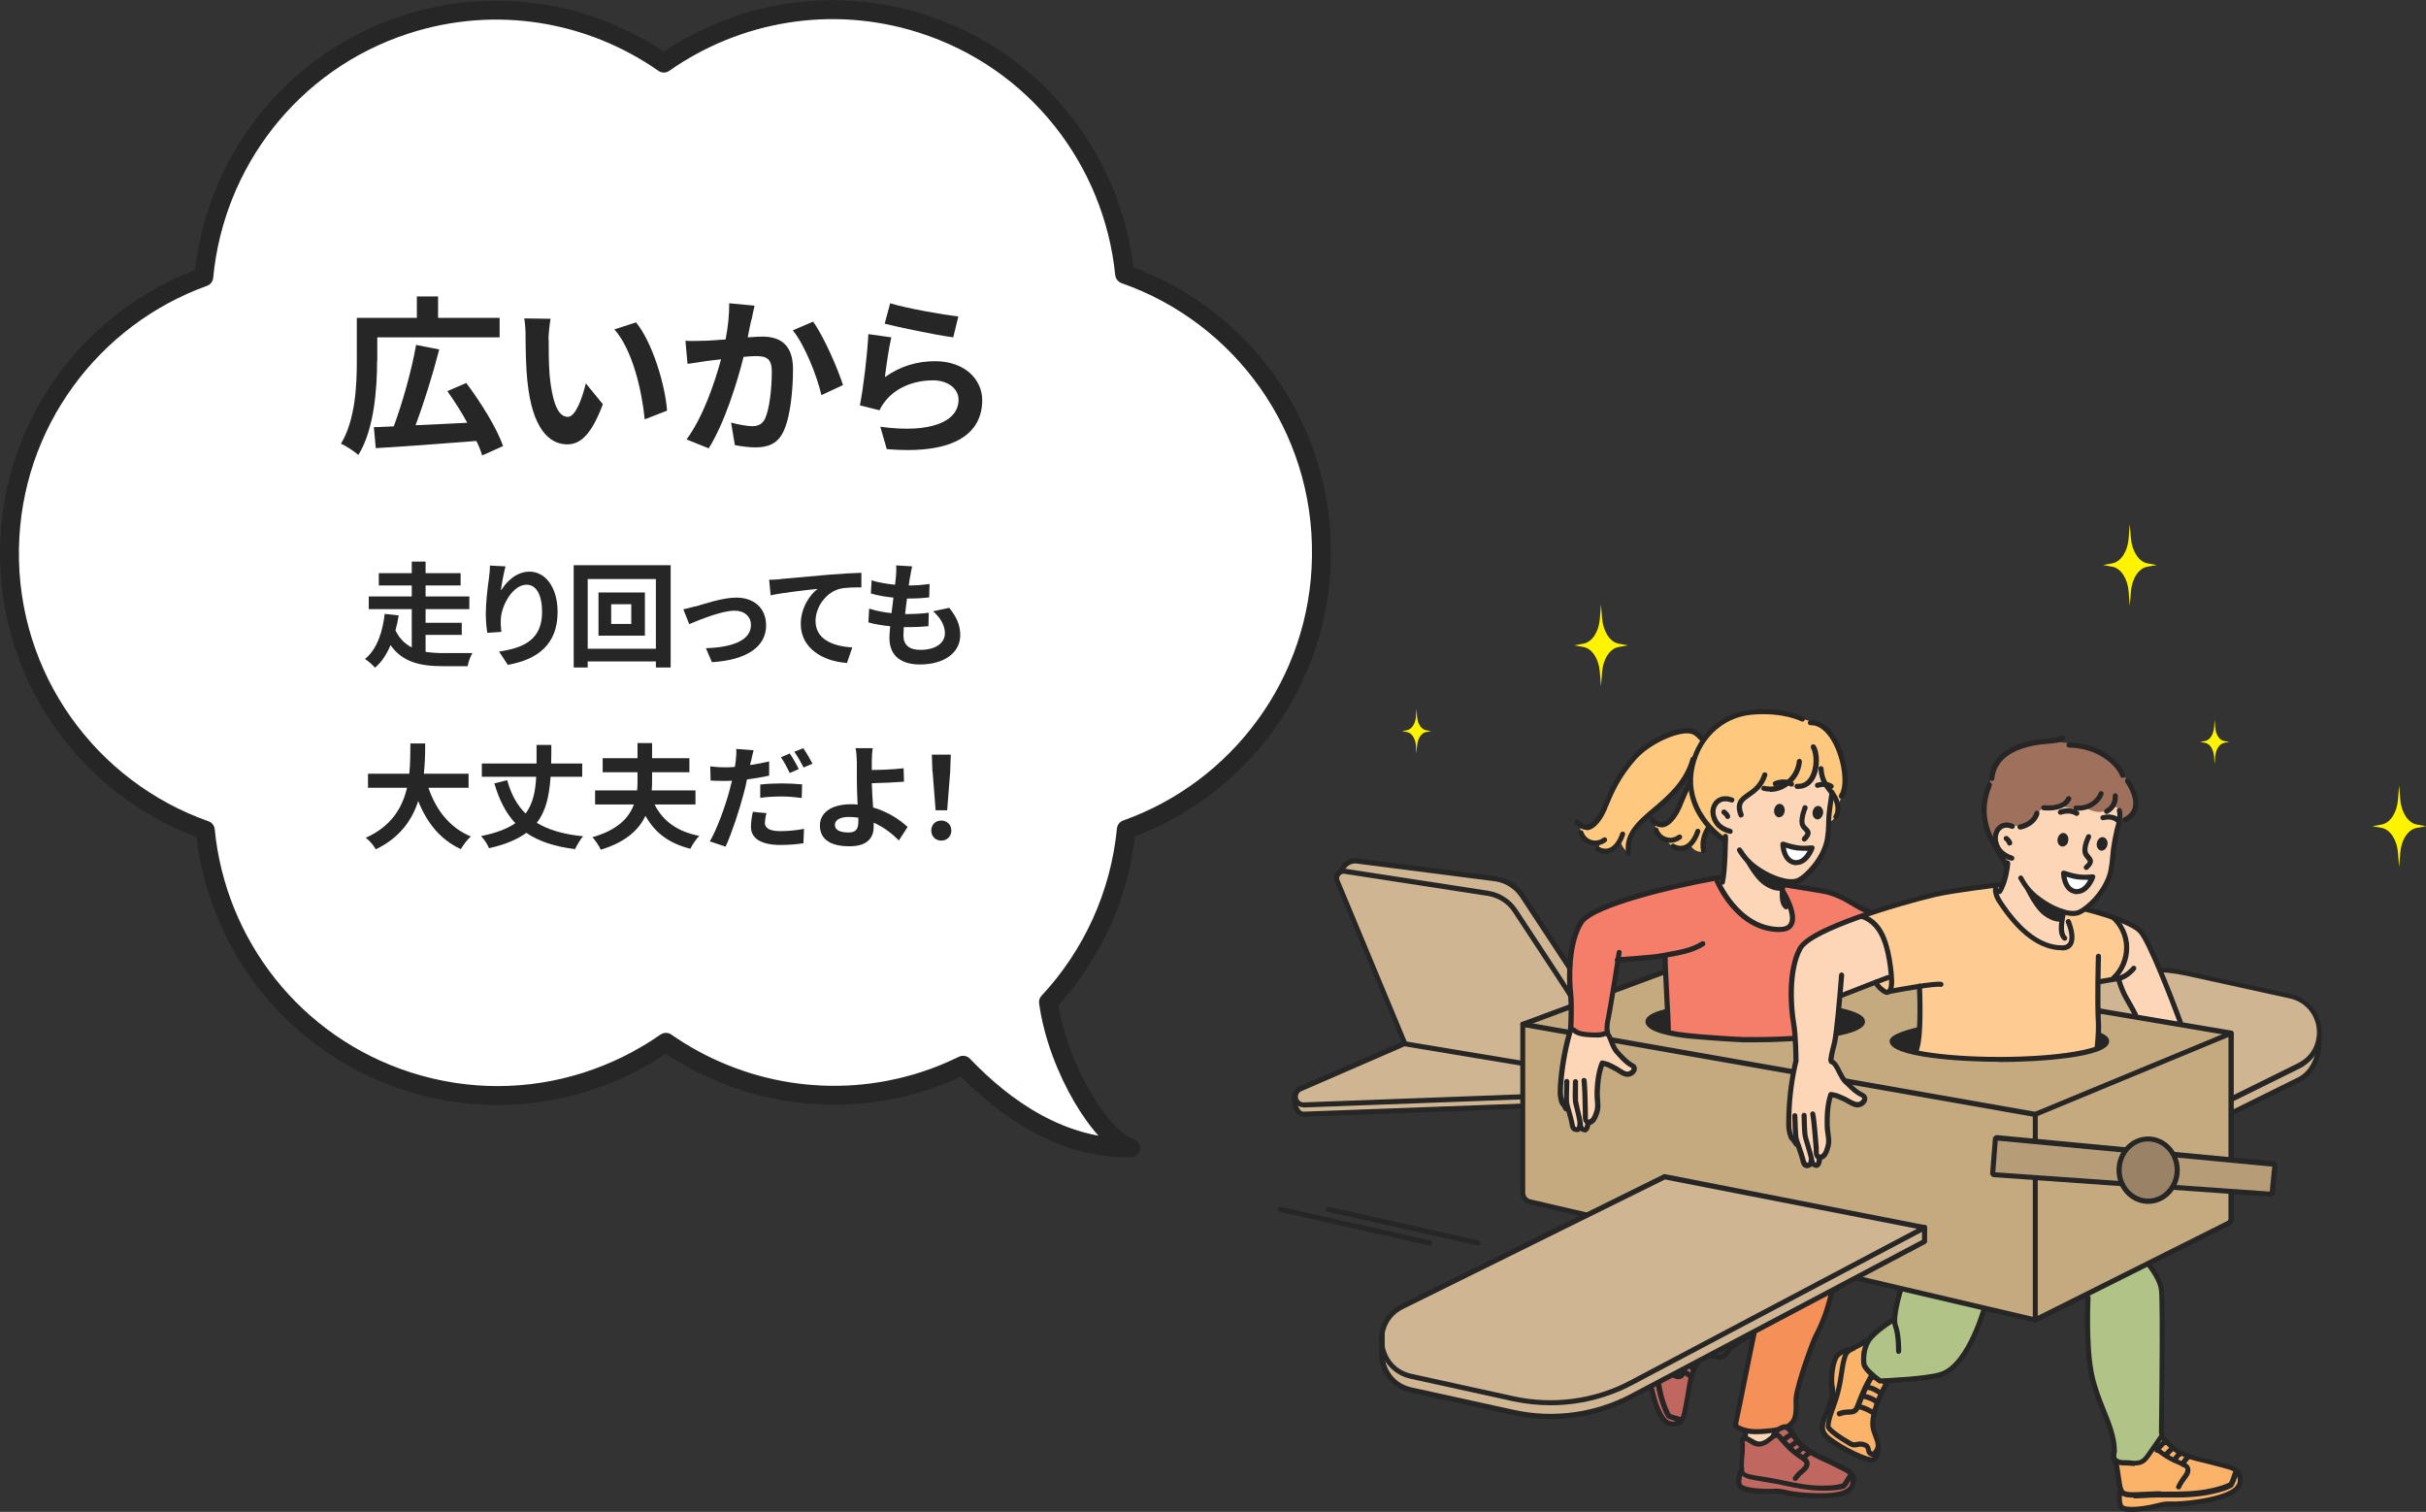 <?xml version="1.0" encoding="UTF-8"?>
<svg id="_レイヤー_2" data-name="レイヤー 2" xmlns="http://www.w3.org/2000/svg" viewBox="0 0 128.09 79.82">
  <rect x="0" y="0" width="128.09" height="79.82" fill="#333333" stroke="none"/>
  <defs>
    <style>
      .cls-1 {
        fill: #cfb592;
      }

      .cls-2, .cls-3 {
        fill: #262626;
      }

      .cls-4 {
        fill: #c06860;
      }

      .cls-5 {
        fill: #9f715d;
      }

      .cls-5, .cls-6, .cls-3, .cls-7 {
        fill-rule: evenodd;
      }

      .cls-8, .cls-6 {
        fill: #fff;
      }

      .cls-9 {
        fill: none;
        stroke: #262626;
        stroke-linecap: round;
        stroke-linejoin: round;
      }

      .cls-10 {
        fill: #b69d78;
      }

      .cls-11 {
        fill: #fbb269;
      }

      .cls-12 {
        fill: #998265;
      }

      .cls-13 {
        fill: #c5aa80;
      }

      .cls-14 {
        fill: #f47e69;
      }

      .cls-15 {
        fill: #fecc92;
      }

      .cls-16 {
        fill: #f69059;
      }

      .cls-17 {
        fill: #fec97e;
      }

      .cls-18, .cls-7 {
        fill: #fdd6b8;
      }

      .cls-19 {
        fill: #b1c387;
      }

      .cls-20 {
        fill: #fff400;
      }
    </style>
  </defs>
  <g id="illustration">
    <g>
      <g>
        <g>
          <path class="cls-8" d="m59.38,14.47c-.6-5.97-4.65-11.3-10.73-13.23-4.79-1.52-9.78-.59-13.6,2.09C31.22.65,26.22-.26,21.43,1.29c-6.08,1.97-10.11,7.34-10.67,13.33C4.87,16.74.61,22.33.5,28.97c-.11,6.84,4.23,12.71,10.34,14.86.58,5.98,4.63,11.32,10.71,13.27,1.57.5,3.16.74,4.72.74,3.21,0,6.31-1.01,8.89-2.81,3.83,2.67,8.83,3.59,13.62,2.05.72-.23,1.41-.52,2.07-.84,2.24,2.34,5.24,4.41,8.85,4.36-1.46-.38-3.85-4.14-4.34-7.69,2.32-2.49,3.78-5.7,4.11-9.12,5.96-2.12,10.22-7.78,10.3-14.4,0,0,0,0,0-.01.11-6.86-4.24-12.75-10.38-14.9Z"/>
          <path class="cls-9" d="m59.38,14.47c-.6-5.97-4.65-11.3-10.73-13.23-4.79-1.52-9.78-.59-13.6,2.09C31.22.65,26.22-.26,21.43,1.29c-6.08,1.97-10.11,7.34-10.67,13.33C4.87,16.74.61,22.33.5,28.97c-.11,6.84,4.23,12.71,10.34,14.86.58,5.98,4.63,11.32,10.71,13.27,1.57.5,3.16.74,4.72.74,3.21,0,6.31-1.01,8.89-2.81,3.83,2.67,8.83,3.59,13.62,2.05.72-.23,1.41-.52,2.07-.84,2.24,2.34,5.24,4.41,8.85,4.36-1.46-.38-3.85-4.14-4.34-7.69,2.32-2.49,3.78-5.7,4.11-9.12,5.96-2.12,10.22-7.78,10.3-14.4,0,0,0,0,0-.01.11-6.86-4.24-12.75-10.38-14.9Z"/>
        </g>
        <g>
          <path class="cls-2" d="m19.91,19.04c0,1.42-.14,3.62-.99,4.98-.2-.18-.67-.5-.92-.59.77-1.27.84-3.11.84-4.38v-2.27h3.17v-1.13h1.12v1.13h3.25v1.03h-6.46v1.24Zm5.55,5.01c-.07-.23-.17-.5-.31-.77-1.9.15-3.92.3-5.31.38l-.1-1.11c.32,0,.67-.03,1.05-.04.45-1.21.94-2.94,1.18-4.3l1.22.24c-.35,1.36-.82,2.86-1.25,4,.86-.04,1.8-.08,2.73-.13-.31-.58-.69-1.16-1.05-1.67l1-.43c.77,1.03,1.62,2.39,1.94,3.33l-1.11.5Z"/>
          <path class="cls-2" d="m28.97,17.91c0,.58,0,1.26.05,1.91.13,1.3.4,2.19.96,2.19.42,0,.78-1.05.95-1.77l.9,1.1c-.59,1.57-1.16,2.12-1.88,2.12-.99,0-1.85-.89-2.1-3.3-.09-.83-.1-1.88-.1-2.43,0-.25-.02-.64-.07-.92l1.39.02c-.06.32-.11.85-.11,1.1Zm6.25,3.77l-1.18.46c-.14-1.45-.62-3.64-1.6-4.75l1.14-.37c.86,1.04,1.54,3.29,1.64,4.66Z"/>
          <path class="cls-2" d="m39.67,16.88c-.06.27-.13.6-.19.93.3-.02.57-.04.76-.04.95,0,1.63.42,1.63,1.72,0,1.06-.13,2.52-.51,3.3-.3.63-.8.83-1.48.83-.35,0-.77-.06-1.08-.12l-.2-1.19c.35.1.86.19,1.11.19.3,0,.53-.09.68-.39.24-.51.36-1.6.36-2.49,0-.72-.31-.82-.87-.82-.14,0-.37.02-.62.04-.34,1.37-1.01,3.5-1.84,4.83l-1.17-.47c.87-1.18,1.49-3,1.82-4.23-.32.04-.6.07-.77.09-.25.05-.73.11-1,.15l-.11-1.22c.32.03.63,0,.96,0,.28,0,.7-.04,1.16-.07.13-.68.2-1.34.19-1.91l1.34.13c-.05.23-.12.52-.16.75Zm4.84,3.45l-1.14.53c-.23-1-.87-2.63-1.51-3.42l1.07-.46c.56.77,1.31,2.49,1.58,3.35Z"/>
          <path class="cls-2" d="m46.71,19.92c.82-.59,1.71-.85,2.66-.85,1.58,0,2.49.97,2.49,2.06,0,1.64-1.3,2.9-5.04,2.58l-.34-1.18c2.7.37,4.13-.29,4.13-1.43,0-.58-.56-1.02-1.34-1.02-1.02,0-1.94.38-2.5,1.06-.16.2-.25.34-.33.52l-1.04-.26c.18-.88.39-2.65.45-3.76l1.21.17c-.12.49-.28,1.59-.34,2.11Zm3.89-3.21l-.27,1.1c-.91-.12-2.92-.54-3.62-.72l.29-1.08c.86.27,2.82.61,3.6.7Z"/>
        </g>
        <g>
          <path class="cls-2" d="m22.46,34.41c.3.05.62.07.96.07.27,0,1.17,0,1.52,0-.1.16-.22.49-.25.69h-1.31c-1.19,0-2.13-.21-2.76-1.11-.2.47-.46.89-.82,1.19-.12-.14-.37-.36-.53-.46.67-.53.95-1.54,1.04-2.38l.74.08c-.04.26-.1.53-.17.79.21.44.51.72.86.9v-2.02h-2.27v-.67h2.27v-.58h-1.74v-.65h1.74v-.61h.73v.61h1.85v.65h-1.85v.58h2.31v.67h-2.31v.72h1.91v.64h-1.91v.89Z"/>
          <path class="cls-2" d="m26.47,31.15c.29-.47.81-.97,1.49-.97.83,0,1.48.82,1.48,2.13,0,1.7-1.04,2.51-2.63,2.79l-.46-.7c1.33-.2,2.27-.64,2.27-2.09,0-.92-.31-1.44-.82-1.44-.71,0-1.33,1.06-1.36,1.85-.01.16,0,.35.03.64l-.74.05c-.04-.23-.08-.6-.08-1,0-.56.08-1.3.17-1.92.03-.23.05-.47.05-.63l.82.04c-.08.29-.2.91-.24,1.25Z"/>
          <path class="cls-2" d="m35.41,29.84v5.4h-.78v-.32h-3.6v.32h-.74v-5.4h5.13Zm-.78,4.41v-3.68h-3.6v3.68h3.6Zm-.58-2.97v2.28h-2.45v-2.28h2.45Zm-.72.62h-1.06v1.04h1.06v-1.04Z"/>
          <path class="cls-2" d="m36.72,32.02c.41-.12,1.43-.47,2.15-.47.95,0,1.58.56,1.58,1.47,0,1.08-.95,1.82-2.86,1.94l-.32-.74c1.37-.04,2.38-.4,2.38-1.22,0-.45-.34-.76-.86-.76-.7,0-1.89.5-2.4.71l-.31-.78c.18-.04.46-.11.64-.16Z"/>
          <path class="cls-2" d="m41.2,30.57c.5-.04,1.49-.13,2.58-.23.62-.05,1.28-.09,1.7-.1v.77c-.32,0-.83,0-1.15.08-.73.19-1.27.97-1.27,1.69,0,.98.92,1.34,1.94,1.4l-.28.82c-1.25-.08-2.44-.76-2.44-2.06,0-.86.49-1.55.89-1.85-.56.06-1.79.19-2.48.34l-.08-.82c.24,0,.47-.02.59-.03Z"/>
          <path class="cls-2" d="m48.05,30.45c-.02.1-.04.26-.07.46.43,0,.82-.04,1.1-.08l-.02.71c-.36.04-.69.06-1.17.06-.04.26-.07.55-.1.82h.04c.37,0,.82-.02,1.21-.07l-.02.71c-.34.03-.68.05-1.06.05h-.24c-.01.18-.02.33-.02.44,0,.5.31.76.89.76.84,0,1.3-.38,1.3-.88,0-.41-.22-.79-.62-1.16l.85-.18c.4.5.58.93.58,1.44,0,.91-.82,1.55-2.13,1.55-.94,0-1.61-.41-1.61-1.41,0-.14.02-.36.04-.61-.44-.04-.83-.11-1.15-.2l.04-.73c.39.13.79.2,1.18.24.04-.27.07-.55.1-.82-.41-.04-.84-.11-1.19-.22l.04-.69c.35.11.8.19,1.24.23.02-.19.04-.35.05-.49.02-.28.02-.4,0-.53l.85.05c-.05.22-.08.38-.1.53Z"/>
          <path class="cls-2" d="m22.62,41.59c.4,1.17,1.12,2.11,2.24,2.57-.18.15-.41.47-.53.67-1.09-.51-1.78-1.38-2.25-2.54-.32,1-.97,1.94-2.24,2.55-.11-.2-.32-.46-.53-.61,1.37-.61,1.94-1.61,2.18-2.64h-2.06v-.74h2.18c.06-.56.05-1.11.06-1.6h.78c0,.49-.01,1.04-.07,1.6h2.36v.74h-2.11Z"/>
          <path class="cls-2" d="m29.07,41.02c-.07.97-.23,1.78-.73,2.42.61.37,1.41.61,2.45.71-.15.16-.34.49-.43.68-1.1-.14-1.93-.42-2.57-.86-.47.34-1.1.62-1.97.81-.07-.19-.26-.47-.42-.64.8-.16,1.39-.39,1.81-.68-.5-.53-.85-1.22-1.11-2.1l.68-.17c.2.73.51,1.31.97,1.76.38-.5.52-1.15.56-1.94h-2.87v-.7h2.89c0-.31,0-.63,0-.98h.78c0,.34,0,.66-.01.98h1.64v.7h-1.66Z"/>
          <path class="cls-2" d="m34.56,42.47c.43.86,1.18,1.43,2.36,1.66-.16.16-.37.47-.47.68-1.15-.29-1.88-.86-2.37-1.74-.35.74-1.04,1.39-2.36,1.79-.08-.19-.29-.5-.44-.66,1.33-.38,1.93-1.02,2.19-1.73h-2.05v-.74h2.22c.02-.19.02-.37.02-.55v-.41h-1.84v-.74h1.84v-.8h.77v.8h1.97v.74h-1.97v.41c0,.18,0,.36-.02.55h2.31v.74h-2.16Z"/>
          <path class="cls-2" d="m39.65,40.17c-.01.07-.03.14-.05.22.34-.05.68-.11,1.01-.19v.75c-.36.08-.77.15-1.17.2-.05.26-.11.53-.18.77-.22.84-.62,2.06-.95,2.78l-.83-.28c.36-.61.82-1.86,1.04-2.7.04-.16.08-.34.13-.5-.14,0-.27.01-.4.01-.29,0-.52-.01-.73-.02l-.02-.75c.31.04.5.05.76.05.17,0,.35,0,.54-.02.02-.13.04-.25.05-.34.02-.22.04-.47.02-.61l.92.07c-.05.17-.11.44-.13.57Zm.73,3.25c0,.26.18.46.82.46.4,0,.82-.04,1.25-.12l-.03.76c-.34.05-.74.09-1.22.09-1.01,0-1.55-.35-1.55-.95,0-.28.05-.57.1-.8l.72.07c-.05.17-.08.37-.08.5Zm.91-2.06c.34,0,.7.02,1.06.05l-.02.72c-.3-.04-.67-.08-1.03-.08-.41,0-.78.02-1.16.07v-.7c.34-.04.76-.06,1.15-.06Zm.89-.76l-.48.21c-.12-.25-.31-.61-.47-.83l.47-.2c.15.22.37.6.47.82Zm.72-.28l-.47.2c-.13-.25-.32-.6-.49-.83l.47-.19c.16.22.38.61.49.82Z"/>
          <path class="cls-2" d="m46.03,40.21c0,.14,0,.28,0,.44.48,0,1.18-.03,1.68-.09l.02.71c-.5.04-1.21.07-1.7.08.01.36.04.84.07,1.28.76.22,1.41.64,1.82,1.03l-.46.71c-.34-.34-.79-.7-1.33-.94,0,.08,0,.15,0,.21,0,.53-.27,1.04-1.28,1.04-.86,0-1.56-.28-1.56-1.1,0-.62.53-1.12,1.64-1.12.12,0,.24,0,.35.02-.02-.47-.04-.98-.04-1.3,0-.37,0-.72,0-.98-.01-.29-.03-.55-.07-.7h.91c-.03.17-.05.47-.05.7Zm-1.23,3.74c.38,0,.52-.17.52-.57,0-.05,0-.13,0-.21-.16-.02-.32-.04-.49-.04-.47,0-.75.16-.75.42,0,.29.31.4.73.4Z"/>
          <path class="cls-2" d="m49.17,43.85c0-.32.23-.53.53-.53s.53.22.53.53-.23.53-.53.53-.53-.22-.53-.53Zm.06-3.12l-.03-.89h1l-.03.89-.16,2.05h-.61l-.16-2.05Z"/>
        </g>
      </g>
      <g>
        <g>
          <path class="cls-20" d="m126.67,41.46l-.06.75c-.05.69-.41,1.24-.86,1.32l-.49.09.49.09c.45.08.81.63.86,1.32l.06.75.06-.75c.05-.69.41-1.24.87-1.32l.49-.09-.49-.09c-.45-.08-.81-.63-.87-1.32l-.06-.75Z"/>
          <path class="cls-20" d="m84.53,31.91l-.06.75c-.05.69-.41,1.24-.86,1.32l-.49.09.49.09c.45.08.81.63.86,1.32l.06.75.06-.75c.05-.69.41-1.24.87-1.32l.49-.09-.49-.09c-.45-.08-.81-.63-.87-1.32l-.06-.75Z"/>
          <path class="cls-20" d="m112.45,27.67l-.06.75c-.05.69-.41,1.24-.86,1.32l-.49.09.49.09c.45.08.81.63.86,1.32l.06.75.06-.75c.05-.69.41-1.24.87-1.32l.49-.09-.49-.09c-.45-.08-.81-.63-.87-1.32l-.06-.75Z"/>
          <path class="cls-20" d="m116.93,37.99l-.03.41c-.03.38-.22.67-.47.72l-.27.05.27.05c.25.04.44.34.47.72l.03.41.03-.41c.03-.37.22-.67.47-.72l.27-.05-.27-.05c-.25-.04-.44-.34-.47-.72l-.03-.41Z"/>
          <path class="cls-20" d="m74.79,37.42l-.03.41c-.03.38-.22.67-.47.72l-.27.05.27.05c.25.04.44.34.47.72l.03.41.03-.41c.03-.37.22-.67.47-.72l.27-.05-.27-.05c-.25-.04-.44-.34-.47-.72l-.03-.41Z"/>
        </g>
        <g>
          <path class="cls-4" d="m90.55,68.82s-.75.29-1.45.49l1.45-.49h0Z"/>
          <path class="cls-4" d="m87.41,69.62c.2-.14.58-.17,1.28-.34.17-.05.39-.23.39.06,0,.28-.23.56-.01.87.15.22.36.32.5.44l.02-.02c.32.04.51.27.58.4.16.33-.47.65-.7,1.19-.26.61-.28,1.05-.38,1.58-.15.75-.17,1.22-.48,1.34-.1.03.17-.1.1-.17-.05-.05-.56-.14-.62-.22-.11-.18-.22-.44-.33-.81-.31-.96-.3-2.03-.36-2.64-.07-.89-.24-1.5,0-1.68h0Z"/>
          <path class="cls-4" d="m90.17,70.89c.26-.17.99-.38.99-.38l-.99.38h0Z"/>
          <path class="cls-4" d="m87.56,69.52s-.63-.06-.85.11c-.21.17-.06.93.04,1.34.09.41.23.59.24,1.05,0,.41.18,1.37.41,2.04.33.97.71,1.29,1.24,1.03l-1.08-5.58h0Z"/>
          <path class="cls-4" d="m89.89,71.55c0-.14-.31-.32-.39-.37l.39.37h0Z"/>
          <path class="cls-4" d="m89.61,71.87c-.15-.13-.16-.16-.32-.25l.32.25h0Z"/>
          <path class="cls-4" d="m89.41,72.28c-.09-.14-.2-.19-.33-.28l.33.28h0Z"/>
          <path class="cls-4" d="m89.27,72.67c-.19-.21-.37-.21-.37-.21l.37.21h0Z"/>
          <path class="cls-2" d="m89.83,70.85c-.01.1-.09.22-.22.41-.09.14-.19.29-.28.45-.12.24-.19.44-.25.6-.09.26-.16.47-.4.5-.2.02-.33-.06-.48-.16-.11-.07-.24-.15-.44-.23-.07-.03-.1-.11-.08-.17.03-.07.11-.1.18-.08.23.09.37.18.49.26.14.09.2.13.3.12.06,0,.09-.07.18-.32.06-.17.13-.38.26-.64.09-.18.2-.35.29-.48.07-.1.15-.23.17-.28-.03-.06-.11-.11-.2-.18-.12-.09-.27-.19-.39-.37-.17-.26-.11-.5-.05-.69.02-.09.05-.17.05-.25,0,0,0-.01,0-.02-.03,0-.06.02-.08.03-.04.02-.09.04-.14.05-.25.06-.46.11-.63.14-.3.06-.5.1-.61.18-.12.09-.07.48-.02.93.02.19.05.4.07.63.01.13.02.29.03.45.04.6.09,1.42.32,2.16.11.35.21.59.31.76.05.03.22.08.32.1.11.03.17.05.21.06.06-.14.1-.36.16-.67.02-.12.04-.25.07-.38.02-.13.04-.25.06-.37.06-.39.12-.77.33-1.25.11-.26.29-.46.45-.63.19-.21.3-.35.26-.44-.01-.02-.08-.15-.22-.24h0Zm-1.24,4.43c-.08,0-.11-.05-.12-.07-.03-.06-.02-.11.03-.17-.02,0-.04-.01-.05-.02-.28-.08-.41-.12-.47-.2-.12-.19-.23-.46-.35-.84-.25-.77-.3-1.61-.34-2.23,0-.16-.02-.31-.03-.44-.02-.23-.04-.44-.07-.62-.07-.6-.12-1,.13-1.18.15-.11.38-.15.71-.22.18-.04.37-.08.61-.14.03,0,.07-.03.1-.04.1-.05.24-.1.35-.03.11.07.11.21.12.26,0,.11-.03.22-.05.33-.05.2-.08.32.02.47.09.13.21.22.32.3.03.02.06.04.08.06,0,0,.01,0,.02,0,.34.04.57.27.68.47.13.27-.08.5-.29.74-.14.16-.31.35-.4.56-.19.45-.25.81-.31,1.18-.02.12-.04.24-.06.37-.03.14-.05.26-.07.38-.1.56-.17.93-.51,1.07-.02,0-.04.01-.06.01h0Z"/>
          <path class="cls-2" d="m90.17,71.02s.05,0,.07-.02c.2-.13.76-.31.96-.37.07-.02.11-.1.09-.17-.02-.07-.1-.11-.17-.09-.03,0-.75.22-1.03.4-.06.04-.08.12-.04.19.03.04.07.06.11.06h0Z"/>
          <path class="cls-2" d="m88.31,75.32c.12,0,.26-.03.39-.1.07-.03.09-.11.06-.18-.03-.07-.11-.09-.18-.06-.16.08-.3.09-.42.04-.23-.09-.43-.42-.63-1-.22-.68-.4-1.62-.4-2,0-.32-.07-.52-.14-.72-.04-.11-.07-.22-.1-.36-.2-.78-.16-1.15-.09-1.2.12-.09.51-.1.75-.08.07,0,.14-.05.15-.12,0-.07-.05-.14-.12-.15-.11-.01-.7-.05-.94.14-.21.16-.21.66,0,1.48.03.15.07.26.11.38.06.19.12.36.12.64,0,.46.2,1.43.41,2.08.23.67.48,1.03.79,1.16.08.03.16.05.25.05h0Z"/>
          <path class="cls-2" d="m89.88,71.68s0,0,.01,0c.07,0,.13-.07.12-.15-.01-.17-.2-.31-.4-.44-.02-.01-.03-.02-.04-.03-.06-.04-.14-.03-.19.03-.04.06-.03.14.03.19.01,0,.03.02.05.04.22.15.27.21.28.24,0,.07.06.12.13.12h0Z"/>
          <path class="cls-2" d="m89.61,72s.08-.02.1-.05c.05-.06.04-.14-.01-.19-.04-.04-.07-.06-.1-.09-.07-.06-.12-.11-.24-.18-.06-.04-.15-.01-.18.05s-.01.15.05.18c.1.06.13.09.19.15.03.03.06.06.1.09.03.02.06.03.09.03h0Z"/>
          <path class="cls-2" d="m89.41,72.42s.05,0,.07-.02c.06-.04.09-.12.05-.18-.08-.14-.19-.2-.29-.26-.03-.02-.06-.04-.09-.06-.06-.04-.15-.03-.19.03-.04.06-.03.15.03.19.03.02.07.04.1.06.09.05.15.09.19.17.03.04.07.07.12.07h0Z"/>
          <path class="cls-2" d="m89.27,72.8s.06-.01.09-.03c.06-.05.06-.14.01-.19-.22-.25-.44-.26-.47-.26-.07,0-.14.06-.14.14,0,.07.06.14.13.14,0,0,.12,0,.27.17.03.03.06.04.1.04h0Z"/>
          <path class="cls-2" d="m90.77,71.79c.28,0,.55-.26.64-.47.07-.12.8-.57,1.25-.78.17-.08,4.29-2.01,4.96-2.89.7-.92.39-1.64-.04-2.3-.46-.69-2.43-3.18-2.66-3.46-.26-.32-.96-.46-1.03-.48-.07-.01-.14.03-.16.11-.01.07.03.14.11.16.19.04.71.18.88.38.22.27,2.2,2.77,2.65,3.44.45.67.62,1.24.05,1.98-.63.83-4.82,2.79-4.86,2.81-.16.07-1.25.64-1.38.92-.07.15-.29.33-.42.31-.01,0-.03,0-.05,0-.91-.14-1.44-.47-1.57-.97-.19-.72.14-1.47.25-1.68,0-.01.01-.02.02-.03.23-.16,1.41-.99,2.3-1.34,1.01-.39,1.71-.77,1.72-.77.04-.02.07-.06.07-.11,0-.05-.01-.09-.05-.12-.04-.03-3.75-3.03-4.49-4.37-.72-1.32-.56-2.48-.56-2.49.01-.07-.04-.14-.11-.15-.07-.01-.14.04-.15.11,0,.05-.18,1.26.59,2.66.68,1.24,3.66,3.71,4.39,4.32-.27.13-.81.39-1.51.66-.92.36-2.13,1.21-2.36,1.37-.05.03-.08.08-.11.13-.12.23-.49,1.06-.27,1.87.17.61.77,1,1.79,1.17h.05s.05.01.07.01h0Z"/>
          <path class="cls-18" d="m93.59,75.85c-.05.08-.11.16-.19.21-.07.04-.15.06-.22.07-.07.01-.15.03-.22.04-.1.02-.21.04-.31.02-.17-.03-.3-.17-.44-.26-.02,0-.03-.02-.04-.04,0-.01,0-.02,0-.04.01-.1.02-.19.04-.29.36,0,.71,0,1.07-.03.09,0,.39-.08.46-.01.08.09-.09.26-.13.33h0Z"/>
          <path class="cls-16" d="m91.64,75.11c.32-1.5.64-3.21.96-4.7l4.11-2.21c-.18.84-.47,1.66-.87,2.42-.08.15-.94,2.43-1.01,3.22-.04.41.06.86-.16,1.2-.24.37-.73.45-1.16.5-.6.07-1.24.12-1.76-.16-.05-.02-.09-.05-.11-.1-.02-.05-.01-.1,0-.16h0Z"/>
          <path class="cls-2" d="m92.74,75.72c.25,0,.51-.02.79-.06.47-.05.99-.14,1.26-.56.18-.28.17-.6.17-.9,0-.12,0-.24,0-.36.07-.76.93-3.04.99-3.16.41-.77.71-1.6.89-2.45.02-.07-.03-.14-.1-.16-.07-.01-.14.03-.16.1-.17.83-.46,1.63-.86,2.38-.09.17-.95,2.45-1.02,3.27-.01.13,0,.26,0,.38,0,.28,0,.55-.13.76-.2.32-.65.39-1.06.44-.64.07-1.21.11-1.68-.15-.04-.02-.05-.03-.05-.04,0-.01,0-.06,0-.07.16-.75.32-1.56.48-2.35.16-.79.32-1.6.48-2.35.02-.07-.03-.14-.1-.16-.07-.02-.14.03-.16.1-.16.75-.32,1.56-.48,2.35-.16.79-.32,1.6-.48,2.35-.01.06-.03.15,0,.24.04.08.11.13.17.17.32.18.68.23,1.05.23h0Z"/>
          <path class="cls-4" d="m92.15,75.52c-.01-.15.02-.37.02.41l-.02-.41h0Z"/>
          <path class="cls-4" d="m92.03,76.32c0-.19-.12-.45.17-.38.28.07.49.38.86.26.26-.09.42-.27.57-.37v-.03c.12-.3.39-.43.55-.47.37-.07.51.65.99,1.03.53.43.97.57,1.47.82.71.36,1.17.51,1.2.86,0,.11-.05-.2-.14-.15-.06.04-.29.52-.39.55-.21.06-.5.1-.9.11-1.04.04-2.11-.26-2.73-.38-.9-.17-1.57-.18-1.68-.48-.08-.24,0-.62.02-1.37h0Z"/>
          <path class="cls-4" d="m91.95,77.53s-.23.61-.13.87c.11.26.91.32,1.35.33.43.02.65-.06,1.11.06.41.11,1.42.2,2.15.17,1.06-.06,1.49-.34,1.38-.95l-5.86-.49h0Z"/>
          <path class="cls-4" d="m94.62,75.77c-.14-.03-.4.22-.48.28l.48-.28h0Z"/>
          <path class="cls-4" d="m94.86,76.14c-.17.11-.21.12-.34.25l.34-.25h0Z"/>
          <path class="cls-4" d="m95.22,76.45c-.17.04-.24.15-.37.25l.37-.25h0Z"/>
          <path class="cls-4" d="m95.57,76.7c-.27.13-.32.31-.32.31l.32-.31h0Z"/>
          <path class="cls-2" d="m92.17,76.07s0,0,0,0c.07,0,.13-.07.13-.14l-.02-.41c0-.07-.07-.13-.14-.13-.07,0-.13.07-.13.14l.02.41c0,.07.06.13.13.13h0Z"/>
          <path class="cls-2" d="m97.26,78.33s.14-.2.19-.29c.06-.1.1-.16.13-.2-.12-.1-.33-.21-.63-.35-.11-.05-.23-.11-.36-.18-.12-.06-.23-.11-.35-.16-.38-.17-.73-.34-1.15-.67-.22-.18-.37-.41-.51-.62-.16-.25-.26-.4-.37-.38-.02,0-.17.04-.31.16.1.04.2.15.35.33.11.13.23.27.38.41.2.19.39.31.53.41.24.16.42.29.38.54-.03.21-.15.31-.29.43-.1.09-.22.19-.35.37-.04.06-.13.07-.19.03-.06-.04-.07-.13-.03-.19.15-.2.28-.32.39-.41.13-.12.19-.17.2-.27.01-.07-.04-.12-.27-.27-.15-.1-.34-.24-.56-.44-.15-.14-.29-.3-.4-.43-.08-.1-.19-.22-.24-.25-.07.01-.15.08-.24.15-.12.1-.27.22-.48.29-.3.1-.52-.03-.7-.14-.08-.05-.16-.1-.24-.12-.01,0-.02,0-.03,0,0,.03,0,.07.01.1,0,.05.01.1.01.16,0,.26-.02.49-.04.67-.02.32-.04.53,0,.66.05.15.46.21.93.28.19.03.41.06.65.11.13.02.29.06.45.09.61.13,1.44.31,2.25.28.38,0,.65-.04.85-.1h0Zm-1.02.37c-.78,0-1.56-.17-2.13-.29-.16-.04-.32-.07-.45-.09-.23-.04-.45-.08-.64-.11-.62-.1-1.03-.16-1.14-.46-.06-.18-.05-.42-.02-.77.01-.19.03-.4.03-.65,0-.03,0-.08-.01-.12-.02-.12-.04-.26.07-.35.1-.09.24-.05.29-.04.11.03.21.09.31.15.18.11.3.17.48.11.16-.05.28-.15.39-.24.03-.02.06-.05.08-.07,0,0,0-.01,0-.02.14-.32.43-.49.66-.55.3-.06.47.21.66.5.12.19.26.41.45.55.39.32.73.47,1.09.64.12.05.23.11.36.17.13.06.25.12.36.18.53.26.88.43.92.8,0,.13-.08.15-.11.16-.07.01-.12-.01-.16-.08-.01.02-.02.04-.03.06-.15.26-.23.37-.33.41-.22.07-.52.1-.93.11-.06,0-.12,0-.18,0h0Z"/>
          <path class="cls-2" d="m96.11,79.1c.12,0,.23,0,.34,0,.73-.04,1.16-.18,1.38-.46.13-.17.18-.39.13-.65-.01-.07-.08-.12-.16-.11-.07.01-.12.08-.11.16.03.19.01.33-.07.44-.16.2-.54.32-1.18.35-.74.03-1.72-.06-2.11-.16-.32-.09-.53-.08-.76-.07-.12,0-.24.01-.38,0-.83-.02-1.2-.16-1.23-.25-.06-.15.04-.54.13-.78.03-.07,0-.15-.08-.17s-.15,0-.17.08c-.04.11-.25.68-.13.97.1.26.6.4,1.47.42.16,0,.28,0,.41,0,.21,0,.4-.02.68.06.39.11,1.19.18,1.85.18h0Z"/>
          <path class="cls-2" d="m94.14,76.19s.06,0,.08-.03c.01,0,.03-.02.05-.04.21-.18.29-.22.32-.22.07.01.14-.03.16-.11.02-.07-.03-.14-.11-.16-.17-.03-.37.12-.55.28-.02.01-.03.03-.04.04-.06.05-.07.13-.02.19.03.03.07.05.11.05h0Z"/>
          <path class="cls-2" d="m94.52,76.52s.07-.01.09-.04c.08-.08.12-.11.2-.15.03-.02.07-.04.12-.08.06-.04.08-.12.04-.19-.04-.06-.12-.08-.19-.04-.05.03-.08.05-.11.07-.09.05-.14.09-.25.19-.05.05-.05.14,0,.19.03.03.06.04.1.04h0Z"/>
          <path class="cls-2" d="m94.85,76.84s.06-.01.09-.03c.03-.03.06-.05.09-.08.08-.07.13-.12.23-.15.07-.02.12-.09.1-.17-.02-.07-.09-.12-.17-.1-.16.04-.25.13-.34.21-.03.02-.05.05-.08.07-.06.05-.07.13-.02.19.03.03.07.05.1.05h0Z"/>
          <path class="cls-2" d="m95.25,77.14c.06,0,.11-.04.13-.1,0,0,.04-.12.24-.22.07-.03.09-.11.06-.18-.03-.07-.11-.09-.18-.06-.31.15-.38.37-.39.39-.02.07.02.15.09.17.01,0,.02,0,.04,0h0Z"/>
          <path class="cls-11" d="m97.06,73.47c.2-.82.19-1.34.38-1.9.13-.37.67-.44,1.05-.75.08-.06.11,0,.07.21-.02.13-.14.4-.1.53.08.25.41.26.55.4.16-.14.26-.12.44-.09.36.03.7.36.49.66-.54.79-.99,1.83-1.03,2.55-.04.72.57,1.11.1,1.63-.06.06-.18.13-.39-.03-.15-.11-.07-.48-.41-.57-.36-.1-.63.13-.94-.04-.45-.26-.74-.57-.73-.78.04-.53.36-1.12.52-1.81h0Z"/>
          <path class="cls-11" d="m97.85,71.19s-.66.1-.89.44c-.22.36-.28,1.08-.24,1.45.04.38.11.39-.05.92-.25.83-.74,1.37-.21,1.87.36.34,1.65,1.09,2.32,1.21.3.06.42-.43.4-.61l-1.32-5.27h0Z"/>
          <path class="cls-11" d="m98.94,74.61c-.12-.1-.68-.4-.86-.34l.86.34h0Z"/>
          <path class="cls-11" d="m99.12,74.05c-.26-.26-.75-.34-.75-.34l.75.34h0Z"/>
          <path class="cls-11" d="m99.31,73.57c-.12-.13-.55-.36-.76-.33l.76.33h0Z"/>
          <path class="cls-11" d="m99.54,73.03c-.11-.18-.46-.33-.67-.31l.67.31h0Z"/>
          <path class="cls-2" d="m99.27,71.99s-.06,0-.08.02c.02.07.02.16-.02.28-.06.15-.15.31-.25.49-.09.16-.19.35-.3.57-.14.31-.23.51-.4.95-.14.37-.38.38-.61.39-.13,0-.27.01-.44.08-.07.03-.15,0-.18-.08-.03-.07,0-.15.07-.18.21-.09.39-.09.53-.1.21,0,.29-.01.36-.22.17-.45.26-.66.4-.97.11-.24.22-.42.31-.59.1-.18.18-.32.23-.46.04-.11.04-.13-.17-.21-.15-.06-.35-.15-.42-.36-.04-.13.01-.3.06-.45.01-.04.02-.08.03-.11-.12.07-.23.13-.34.18-.24.12-.44.21-.5.39-.1.29-.14.57-.19.9-.04.28-.09.6-.19.99-.07.3-.17.57-.26.83-.12.34-.24.66-.26.95,0,.02.07.21,1.09.81.12.07.17.06.27.04.1-.02.23-.05.43.01.29.08.32.27.34.38,0,.05.01.07.03.08.03.02.04.03.06.04,0,0,.01-.02.02-.02.21-.23.16-.4.03-.74-.09-.23-.19-.48-.17-.81.04-.79.56-1.89,1.06-2.62.05-.07.05-.14.02-.21-.06-.13-.23-.23-.41-.25,0,0,0,0,0,0h-.01c-.06-.01-.1-.02-.14-.02h0Zm-.36,4.95c-.08,0-.16-.05-.25-.11-.1-.07-.12-.18-.13-.26-.02-.09-.02-.13-.15-.17-.13-.04-.21-.02-.3,0-.12.02-.25.05-.46-.07-1.25-.73-1.23-.95-1.22-1.06.02-.33.14-.67.27-1.03.09-.26.19-.52.25-.8.09-.37.14-.69.18-.96.05-.34.09-.63.2-.94.1-.28.37-.42.64-.55.16-.08.32-.16.46-.27.11-.08.19-.04.22-.02.11.07.09.22.06.36,0,.05-.03.12-.05.18-.03.08-.07.24-.06.29.03.09.12.13.26.2.05.02.1.04.16.08.17-.1.3-.08.45-.06h0c.27.03.52.18.62.4.08.16.06.33-.04.48-.57.84-.97,1.84-1.01,2.48-.01.26.07.48.15.69.12.32.25.65-.09,1.02,0,0,0,.01-.01.02-.02.03-.06.09-.14.1-.01,0-.02,0-.03,0h0Z"/>
          <path class="cls-2" d="m98.82,77.21c.1,0,.19-.04.26-.11.18-.17.24-.5.22-.66-.01-.07-.08-.12-.15-.11-.07.01-.12.08-.11.15.02.1-.04.33-.14.43-.04.04-.07.04-.1.03-.63-.11-1.89-.84-2.25-1.18-.31-.3-.21-.58.02-1.13.07-.18.16-.38.23-.6.13-.42.12-.54.08-.76,0-.06-.02-.12-.03-.21-.03-.35.03-1.04.22-1.36.15-.23.62-.35.79-.37.07-.01.12-.08.11-.15-.01-.07-.08-.13-.15-.11-.03,0-.73.11-.98.5-.24.4-.3,1.15-.27,1.53,0,.09.02.16.03.22.03.19.04.26-.07.64-.06.21-.14.4-.22.58-.22.53-.41.99.04,1.43.39.37,1.71,1.12,2.39,1.25.03,0,.05,0,.08,0h0Z"/>
          <path class="cls-2" d="m98.94,74.75s.08-.02.11-.05c.05-.06.03-.14-.02-.19-.06-.05-.7-.45-.99-.36-.07.02-.11.1-.09.17.02.07.1.11.17.09.1-.03.58.19.74.31.02.02.05.03.08.03h0Z"/>
          <path class="cls-2" d="m99.12,74.18s.07-.01.1-.04c.05-.05.05-.14,0-.19-.29-.29-.8-.38-.83-.38-.07-.01-.14.04-.16.11-.01.07.04.14.11.16,0,0,.45.08.68.3.03.03.06.04.1.04h0Z"/>
          <path class="cls-2" d="m99.31,73.71s.07-.01.09-.04c.05-.05.05-.14,0-.19-.13-.14-.6-.41-.88-.37-.07.01-.12.08-.11.16.01.07.08.12.16.11.14-.02.53.17.64.29.03.03.06.04.1.04h0Z"/>
          <path class="cls-2" d="m99.54,73.17s.05,0,.07-.02c.06-.04.08-.12.05-.19-.14-.24-.55-.4-.8-.38-.07,0-.13.07-.12.14s.07.13.14.12c.18-.01.47.12.55.25.03.04.07.07.12.07h0Z"/>
          <path class="cls-19" d="m98.8,70.6c.27-.3.61-.55.94-.78.37-.25.43-.48.5-.94.07-.44.22-.88.44-1.27.03-.05.06-.11.11-.15.12-.1.3-.07.46-.04,1,.22,1.99.52,2.95.9.42.17.71.2.59.68-.05.21-.13.42-.21.63-.37,1.02-.96,2.56-2.11,2.92-.83.26-3.2.34-3.2.34,0,0-.8-.57-.85-.9-.05-.33,0-.99.38-1.41h0Z"/>
          <path class="cls-2" d="m99.27,73.04s0,0,0,0c.1,0,2.4-.08,3.24-.34,1.61-.5,2.46-3.81,2.49-3.95.02-.07-.03-.15-.1-.16-.07-.02-.15.03-.16.1,0,.03-.84,3.3-2.31,3.75-.74.23-2.79.32-3.12.33-.31-.22-.73-.6-.76-.78-.05-.32,0-.93.34-1.3.36-.4,1.03-.83,1.04-.83.06-.04.08-.12.04-.19-.04-.06-.12-.08-.19-.04-.03.02-.71.45-1.09.88-.43.47-.46,1.2-.41,1.52.05.37.76.89.9.99.02.02.05.02.08.02h0Z"/>
          <path class="cls-2" d="m100.24,71.48c.07,0,.13-.06.14-.13,0-.04.02-.88-.18-1.41-.13-.34.17-1.5.39-2.15.02-.07-.01-.15-.09-.17-.07-.02-.15.01-.17.09-.06.18-.59,1.79-.38,2.33.18.48.16,1.3.16,1.3,0,.07.06.14.13.14,0,0,0,0,0,0h0Z"/>
          <path class="cls-11" d="m111.83,76.86c.31.01.6.29.96.08.26-.15.38-.38.52-.52l-.02-.03c.07-.35.34-.55.49-.61.38-.15.68.57,1.27.87.66.34,1.15.39,1.73.55.82.22,1.34.28,1.45.64.03.11-.1-.2-.18-.13-.06.06-.2.61-.29.67-.21.11-.5.21-.92.31-1.09.27-2.28.18-2.96.2-.99.01-1.69.15-1.87-.14-.14-.24-.14-.66-.28-1.45-.04-.2-.22-.45.1-.43h0Z"/>
          <path class="cls-11" d="m111.91,78.58s-.11.7.06.95c.17.25,1.03.14,1.5.06.46-.07.67-.21,1.19-.18.46.03,1.54-.1,2.31-.29,1.1-.29,1.5-.68,1.24-1.3l-6.29.77h0Z"/>
          <path class="cls-11" d="m114.34,76.15c-.15,0-.38.32-.45.41l.45-.41h0Z"/>
          <path class="cls-11" d="m114.68,76.49c-.15.15-.2.17-.31.34l.31-.34h0Z"/>
          <path class="cls-11" d="m115.13,76.74c-.17.08-.22.21-.34.35l.34-.35h0Z"/>
          <path class="cls-11" d="m115.55,76.92c-.25.2-.27.39-.27.39l.27-.39h0Z"/>
          <path class="cls-2" d="m114.08,78.75c.1,0,.2,0,.3,0,.67,0,1.59.01,2.43-.19.4-.09.68-.19.88-.29.04-.05.11-.25.14-.35.04-.13.07-.2.09-.24-.15-.08-.4-.15-.75-.24-.13-.03-.27-.07-.42-.11-.14-.04-.27-.07-.4-.1-.43-.1-.84-.19-1.36-.46-.27-.14-.48-.35-.67-.54-.22-.23-.37-.37-.49-.32-.02.01-.19.09-.3.26.12,0,.25.11.46.27.14.11.31.24.49.35.26.16.48.25.65.32.28.12.5.21.52.47.01.22-.09.36-.21.51-.08.11-.19.25-.29.47-.03.07-.11.1-.18.06-.07-.03-.1-.11-.06-.18.12-.24.23-.4.32-.52.11-.15.16-.22.16-.34,0-.08-.09-.13-.35-.24-.18-.08-.41-.17-.69-.34-.19-.12-.37-.25-.51-.36-.11-.09-.25-.2-.31-.22-.08.03-.14.11-.23.22-.1.13-.23.29-.44.41-.29.17-.55.08-.76,0-.1-.03-.19-.07-.28-.07-.02,0-.03,0-.04,0,0,.03.02.08.04.11.02.05.04.1.05.16.05.28.08.52.11.71.05.34.08.57.15.7.09.15.54.13,1.05.1.21-.01.45-.02.71-.03.06,0,.13,0,.2,0h0Zm-1.43.32c-.37,0-.63-.05-.75-.25-.1-.18-.14-.43-.19-.8-.03-.19-.06-.42-.11-.69,0-.04-.02-.08-.04-.12-.04-.12-.09-.26,0-.37.08-.11.23-.1.28-.1.13,0,.24.05.35.09.19.07.35.12.54.02.16-.09.26-.22.36-.34.03-.03.05-.06.08-.09,0,0,0-.01,0-.02.07-.37.34-.61.57-.71.3-.12.54.12.79.38.17.17.36.37.6.49.49.25.88.34,1.3.44.13.03.27.06.41.1.15.04.29.08.41.11.61.15,1.02.26,1.13.63.03.12-.05.17-.07.18-.09.04-.15-.03-.18-.07-.01.03-.02.06-.03.09-.11.3-.16.44-.26.5-.22.12-.52.22-.95.32-.88.21-1.81.21-2.5.2-.18,0-.35,0-.49,0-.25,0-.49.02-.7.03-.2.01-.38.02-.54.02h0Z"/>
          <path class="cls-2" d="m112.55,79.82c.25,0,.56-.03.94-.1.17-.02.3-.06.43-.09.22-.06.41-.11.73-.09.51.03,1.6-.11,2.35-.3.75-.2,1.18-.45,1.34-.77.1-.21.1-.44,0-.71-.03-.07-.11-.1-.18-.07-.07.03-.1.11-.07.18.08.19.08.35.02.48-.12.25-.51.46-1.17.63-.77.2-1.83.31-2.26.29-.36-.02-.58.04-.81.1-.12.03-.25.06-.41.09-.89.16-1.3.09-1.36,0-.1-.15-.07-.6-.03-.85.01-.07-.04-.14-.11-.15-.07-.01-.14.04-.15.11-.01.08-.11.76.08,1.05.1.14.33.22.69.22h0Z"/>
          <path class="cls-2" d="m113.9,76.69s.08-.02.1-.05c.01-.01.03-.03.04-.05.19-.24.27-.3.3-.3.07,0,.13-.06.13-.14s-.06-.13-.14-.13c-.18,0-.35.2-.51.41-.02.02-.03.04-.04.05-.05.06-.04.14.02.19.03.02.06.03.09.03h0Z"/>
          <path class="cls-2" d="m114.37,76.96s.09-.02.11-.06c.07-.11.11-.14.18-.21.03-.03.07-.06.11-.11.05-.05.05-.14,0-.19-.05-.05-.14-.05-.19,0-.04.04-.08.07-.11.1-.08.07-.13.12-.22.25-.04.06-.02.15.04.19.02.02.05.02.07.02h0Z"/>
          <path class="cls-2" d="m114.79,77.22s.08-.02.11-.05c.03-.04.05-.07.08-.1.07-.09.11-.16.21-.21.07-.03.09-.11.06-.18-.03-.07-.11-.09-.18-.06-.16.08-.23.19-.31.29-.02.03-.04.06-.07.09-.05.06-.04.14.02.19.02.02.05.03.08.03h0Z"/>
          <path class="cls-2" d="m115.28,77.45c.07,0,.13-.05.13-.13,0,0,.02-.14.21-.29.06-.05.07-.13.02-.19-.05-.06-.13-.07-.19-.02-.29.23-.32.46-.32.49,0,.07.05.14.13.14,0,0,0,0,0,0h0Z"/>
          <path class="cls-19" d="m110.23,68.3l3.04-1.77s.75.81.85,1.54c.09.72,0,7.51,0,7.51l.03.2c-.23.33-.46.66-.69.99-.1.15-.21.3-.37.38-.24.13-.53.06-.81.05-.12,0-.24,0-.36-.03-.12-.03-.23-.09-.3-.19-.06-.1.02-.4.02-.4,0-1.25-.87-2.46-1.2-4.02-.33-1.56-.22-4.26-.22-4.26h0Z"/>
          <path class="cls-2" d="m112.72,77.37c.15,0,.29-.02.43-.09.19-.1.31-.28.41-.42l.69-.99s.03-.06.02-.09l-.02-.19c0-.39.09-6.8,0-7.52-.1-.76-.85-1.58-.88-1.61-.05-.05-.14-.06-.19,0-.05.05-.06.14,0,.19,0,0,.73.79.81,1.46.09.71,0,7.42,0,7.49,0,0,0,.01,0,.02l.02.15-.66.95c-.09.12-.19.27-.32.34-.16.08-.36.07-.57.04-.06,0-.11-.01-.17-.01-.03,0-.06,0-.09,0-.09,0-.17,0-.25-.02-.1-.02-.17-.07-.21-.13-.01-.03,0-.18.03-.29,0-.01,0-.02,0-.04,0-.73-.28-1.44-.59-2.2-.23-.58-.47-1.18-.61-1.85-.32-1.53-.19-4.02-.19-4.05,0-.07-.05-.14-.13-.14-.07,0-.14.05-.14.13,0,.1-.13,2.55.19,4.12.15.69.39,1.3.63,1.9.29.72.56,1.4.57,2.08-.03.11-.08.35,0,.48.07.13.21.22.38.26.1.02.2.03.29.03.03,0,.06,0,.09,0,.05,0,.1,0,.16.01.09,0,.19.02.29.02h0Z"/>
          <path class="cls-1" d="m68.46,58.13c-.13-.21-.09-.53.19-.65l5.49-2.38h.03s-3.58-8.6-3.58-8.6c-.04-.1-.04-.2,0-.28l-.07-.04.37-.46c.16-.2.41-.3.67-.27l7.33.94c.58.09,1.09.42,1.41.91,1.44,2.18,5.45,8.27,5.53,8.64l-1.23-.79c.54.85.9,1.46.92,1.56l3.52.86v.49l-20.19.75c-.39.01-.57-.42-.39-.69h0Z"/>
          <path class="cls-1" d="m94.82,60.63l-1.02-.2,15.47-8.18c1.91-1.01,4.11-1.31,6.22-.85l5.42,1.19c1.15.25,1.69,1.33,1.51,2.3.15.8-.18,1.69-1.06,2.13l-13.85,6.85-13.72-2.69,1.02-.54h0Z"/>
          <path class="cls-2" d="m70.53,46.05c.11-.14.29-.21.47-.19l7.59,1.17c.61.1,1.16.45,1.51.97,2.49,3.77,5.47,8.33,5.55,8.68.02.07-.03.14-.1.16-.01,0-.02,0-.03,0-.06,0-.12-.04-.13-.1-.08-.28-2.19-3.57-5.51-8.59-.3-.46-.78-.76-1.32-.85l-7.59-1.17c-.08-.01-.16.02-.22.09-.05.07-.06.15-.03.23l3.59,8.63s0,0-.01,0c0,0-.02,0-.03,0-.04.02-.08.05-.13.08,0,0,0,0,0,0-.02.01-.04.02-.06.03l-3.6-8.65c-.07-.17-.04-.36.07-.5h0Z"/>
          <path class="cls-2" d="m85.91,56.07s.02,0,.03,0c.07-.02.12-.08.1-.16-.07-.35-3.06-4.92-5.54-8.68-.34-.52-.89-.87-1.51-.97l-7.33-.94c-.3-.04-.6.08-.79.32l-.37.46c-.05.06-.04.14.02.19.06.05.14.04.19-.02l.37-.46c.13-.16.34-.24.54-.22l7.33.94c.54.08,1.02.39,1.32.85,3.32,5.02,5.43,8.32,5.51,8.59.02.06.07.1.13.1h0Z"/>
          <path class="cls-2" d="m87.7,57.49l-13.54-2.25-5.45,2.37c-.17.07-.2.24-.18.35.03.11.12.25.31.24l18.86-.7h0Zm-18.87.97c-.32,0-.51-.22-.56-.45-.05-.23.03-.53.33-.66l5.48-2.38s.05-.01.08,0l14.89,2.48c.07.01.12.07.11.14s-.06.12-.13.13l-20.19.75s-.02,0-.03,0h0Z"/>
          <path class="cls-2" d="m68.83,58.96s.01,0,.02,0l20.19-.75c.07,0,.13-.07.13-.14,0-.07-.07-.13-.14-.13l-20.19.75c-.15,0-.23-.13-.28-.24-.12-.28-.09-.6-.03-.66.05-.05.05-.14,0-.19-.05-.05-.14-.05-.19,0-.18.19-.16.66-.02.96.11.26.3.4.52.4h0Z"/>
          <path class="cls-2" d="m113.54,51.33c-1.46,0-2.91.35-4.21,1.04l-15.13,8,13.3,2.6,13.81-6.83c.86-.42,1.08-1.24,1.01-1.86-.08-.62-.49-1.36-1.43-1.57l-5.42-1.19c-.63-.14-1.28-.21-1.92-.21h0Zm-6.02,11.93s-.02,0-.03,0l-13.72-2.69c-.06-.01-.1-.06-.11-.11,0-.06.02-.11.07-.14l15.47-8.18c1.93-1.02,4.18-1.33,6.31-.86l5.42,1.19c.88.19,1.53.9,1.64,1.8.11.9-.34,1.74-1.15,2.14l-13.85,6.85s-.04.01-.06.01h0Z"/>
          <path class="cls-2" d="m107.52,63.99s.04,0,.06-.01l13.85-6.85c.87-.43,1.2-1.47,1.14-2.26,0-.07-.07-.13-.15-.12-.07,0-.13.07-.12.15.06.72-.26,1.64-.99,1.99l-13.81,6.83-13.67-2.68c-.07-.01-.14.03-.16.11-.01.07.03.14.11.16l13.72,2.69s.02,0,.03,0h0Z"/>
          <path class="cls-13" d="m91.21,50.07l26.58,4.48-10.34,4.28v10.86l-26.68-6.24c-.23-.05-.39-.25-.39-.49v-8.89l10.82-4.01h0Z"/>
          <path class="cls-1" d="m74.04,68.97l13.85-6.85,13.72,2.69v.74l-15.47,8.18c-1.91,1.01-4.11,1.31-6.22.85l-5.42-1.19c-1.15-.25-1.69-1.33-1.51-2.3-.15-.8.18-1.69,1.06-2.13h0Z"/>
          <path class="cls-13" d="m117.8,54.55v9.82c0,.09-.05.17-.13.21l-10.21,5.11v-10.86l10.34-4.28h0Z"/>
          <path class="cls-2" d="m97.72,67.49c.12-.04.24-.08.35-.14l9.42,2.21c.07.02.12.09.1.16-.01.06-.07.1-.13.1-.01,0-.02,0-.03,0l-9.81-2.3s.07-.02.1-.04h0Z"/>
          <path class="cls-2" d="m80.31,53.97s.07-.04.11-.03l27.06,4.76c.07.01.12.08.11.16-.01.07-.08.12-.16.11l-26.9-4.73v8.73c0,.17.12.32.28.35l3.18.74s0,0,0,0c-.1.08-.23.12-.35.16-.02,0-.03.01-.05.02l-2.83-.66c-.29-.07-.49-.32-.49-.62v-8.89s.02-.08.05-.1h0Z"/>
          <path class="cls-2" d="m81.87,74.92c1.5,0,2.99-.36,4.34-1.08l15.47-8.18s.07-.07.07-.12v-.74c0-.07-.06-.14-.13-.14s-.14.06-.14.14v.66l-15.39,8.14c-1.88.99-4.06,1.29-6.13.84l-5.42-1.19c-.93-.2-1.35-.94-1.43-1.56v-1.22c0-.07-.06-.14-.14-.14s-.14.06-.14.14v1.23s0,.01,0,.02c.11.9.75,1.6,1.64,1.8l5.42,1.19c.65.14,1.32.21,1.98.21h0Z"/>
          <path class="cls-2" d="m101.21,64.87l-13.3-2.6-13.81,6.83c-.86.42-1.08,1.24-1.01,1.86.08.62.49,1.36,1.43,1.57l5.42,1.19c2.08.45,4.25.16,6.13-.84l15.13-8h0Zm-19.34,9.32c-.66,0-1.32-.07-1.98-.21l-5.42-1.19c-.88-.19-1.53-.9-1.64-1.8-.11-.9.34-1.74,1.15-2.14l13.85-6.85s.06-.02.09-.01l13.72,2.69c.06.01.1.06.11.11s-.02.11-.07.14l-15.47,8.18c-1.34.71-2.83,1.08-4.34,1.08h0Z"/>
          <path class="cls-2" d="m117.66,54.75l-10.07,4.17v10.55l10.01-5.01s.06-.05.06-.09v-9.62h0Zm-10.2,15.07s-.05,0-.07-.02c-.04-.02-.06-.07-.06-.11v-10.86c0-.05.03-.1.08-.12l10.34-4.28s.09-.01.13.01c.04.03.06.07.06.11v9.82c0,.14-.08.27-.21.33l-10.21,5.11s-.04.01-.06.01h0Z"/>
          <path class="cls-2" d="m80.4,54.21s.03,0,.05,0l10.78-4,19.67,3.32c.07.01.14-.04.16-.11.01-.07-.04-.14-.11-.16l-19.7-3.32s-.05,0-.07,0l-10.82,4.01c-.07.03-.11.1-.08.17.02.05.07.09.13.09h0Z"/>
          <path class="cls-2" d="m88.04,53.39c-.64.15-1.01.34-1.01.55,0,.53,2.53.95,5.66.95s5.66-.43,5.66-.95c0-.22-.44-.42-1.18-.58l-9.12.04h0Z"/>
          <path class="cls-17" d="m88.12,38.73c-.22.09-.42.22-.62.35-.21.14-.42.28-.62.41-.21.14-.41.27-.59.44-.19.18-.34.39-.49.6-.42.59-.83,1.2-1.09,1.87-.12.3-.21.63-.42.88-.21.25-.56.42-.86.29-.02.29.11.58.33.76.23.18.54.24.82.16-.12,0-.19.18-.13.28.06.11.2.15.32.16.32.03.65-.14.82-.41.08.21.23.4.42.53-.11-.33.05-.69.25-.98.67-1,1.76-1.65,2.47-2.62.37-.49.62-1.06.88-1.62.07-.15.38-.61.34-.76-.04-.16-.39-.29-.53-.35-.42-.17-.88-.17-1.3,0h0Z"/>
          <path class="cls-17" d="m87.41,43.52c.17.06.36.11.52.03.14-.06.22-.2.29-.33.33-.59.66-1.18.99-1.77.03-.05.06-.11.11-.15,0,.05,0,.1,0,.15,0,.41.08.82.23,1.21.08.21.19.4.33.57.13.17.28.32.43.47,0,0,0,.01,0,.02-.26.36-.41.81-.39,1.25-.26.04-.55-.11-.66-.35-.29.14-.65.27-.93.09-.09-.05-.15-.13-.22-.2-.15-.15-.34-.26-.49-.41-.15-.15-.26-.37-.21-.58h0Z"/>
          <path class="cls-2" d="m88.73,44.93c.07,0,.14,0,.22-.03.35-.1.63-.42.82-.97.02-.07-.01-.15-.08-.17-.07-.02-.15.01-.17.08-.15.44-.37.71-.62.79-.26.08-.48-.06-.48-.06-.06-.05-.14-.04-.19.02-.05.06-.04.14.02.19.04.04.24.15.49.15h0Z"/>
          <path class="cls-2" d="m88.18,44.5c.2,0,.4-.07.58-.2.06-.05.07-.13.03-.19-.05-.06-.13-.07-.19-.03-.18.14-.39.18-.6.12-.21-.06-.37-.22-.44-.43-.02-.07-.1-.11-.17-.08-.07.02-.11.1-.08.17.1.29.33.51.62.6.09.03.18.04.27.04h0Z"/>
          <path class="cls-2" d="m89.95,45.05s.01,0,.02,0c.07-.01.12-.08.11-.16-.15-.92.48-1.48,1.28-2.19.76-.68,1.63-1.45,1.98-2.72.02-.07-.02-.15-.09-.17-.07-.02-.15.02-.17.09-.33,1.2-1.16,1.94-1.9,2.59-.8.71-1.55,1.37-1.37,2.44.01.07.07.11.13.11h0Z"/>
          <path class="cls-2" d="m87.71,43.68s.07,0,.1,0c.52-.09.88-.83.98-1.06l.07-.18c.31-.74.66-1.57,1.53-2.53.81-.88,2.5-1.58,3.01-1.25.24.16.37.36.37.36.04.06.12.08.19.04.06-.04.08-.12.04-.19,0-.01-.16-.25-.45-.45-.69-.44-2.5.37-3.35,1.29-.9,1-1.28,1.89-1.58,2.61l-.07.18c-.16.38-.47.85-.77.9-.14.02-.29-.04-.44-.21-.05-.06-.14-.06-.19,0-.06.05-.06.14,0,.19.18.2.38.3.58.3h0Z"/>
          <path class="cls-14" d="m82.96,51.78c0-.29.02-.65.03-.95,0-.32.08-.64.15-.96.1-.48.22-.98.53-1.36.37-.45.97-.66,1.54-.78.33-.07,1.25-.37,1.56-.44.11-.06.25-.09.38-.12,1.07-.24,2.13-.49,3.18-.82.07-.02.16-.04.21.02.24-.14.52-.2.8-.21,1.03-.03,2.04.52,3.06.43l-.4.05c.55.15,2.34.37,2.53.47.66-.04,1.69.8,2.21,1.13-.04.32-.32.55-.59.73-.19.13-.4.25-.62.31.02.07.04.13.06.2.07.24.12.5.23.72-.46.53-.95,1.05-1.33,1.65-.02.04-.04.07-.07.11-.08.91-.18,1.92-.26,2.83-.5.18-1.05.17-1.57.14-.26-.01-.51-.03-.77-.04-.25,0-.5,0-.75.01-.59.03-1.18.07-1.78.07-.29,0-.58-.02-.88-.05-.3-.03-.6-.09-.9-.14-.49-.08-.99-.15-1.48-.28.01-1.02.02-1.8.02-1.8-.08-.73-.17-1.54-.13-2.32-.79.28-2.5.29-2.5.29.05.07-.03.22-.05.3-.21,1.02-.32,2.02-.53,3.04-.02.11-.1.2-.07.31,0,.02.02.04.03.06-.23.18-.02.45-.99.11-.28-.1-.59-.06-.86-.18.14-.86,0-1.58,0-2.55h0Z"/>
          <path class="cls-18" d="m91.13,43.85c-.71-.12-1.12-1.53-.03-1.7.65.37,1.3-.18,1.69-.52.32.14,1.28.09,1.57-.21.57.29,1.38.01,1.49-.74.13-.33.28-.24.38.2.14.63.52,1.01.52,1.01-.1.35-.12.92-.16,1.5-.04.5-.09,1.01-.22,1.4-.23.71-1.32,2.19-2.18,1.74-.06.23.11.84.42,1.61.59,1.48-1.69.99-2.39.39-.52-.75-2.27-2.49-1.64-2.25.64.23.52-.91.53-1.46,0-.03.01-.2.02-.4.01-.27.02-.57,0-.57h0Z"/>
          <path class="cls-17" d="m89.87,43.23c-.14-.17-.25-.37-.33-.57-.15-.39-.23-.79-.23-1.21,0-.05,0-.1,0-.15,0-.16.02-.32.04-.47.02-.2.05-.41.09-.6.08-.34.21-.66.38-.96.12-.22.25-.44.42-.62,0,0,.84-.85,2.07-1.03,1.21-.19,2.82.3,2.82.3,0,0,.33.15.52.16.29.06.57.14.91.51.49.53.86,1.75.84,2.28-.03,1.2-.35,1.58-.35,1.58,0,0-.04.49-.16.69-.08.15-.22.23-.29.26.04-.58.06-1.15.16-1.5,0,0-.38-.37-.52-1.01-.1-.45-.25-.54-.38-.2-.11.75-.92,1.02-1.49.74-.29.29-1.25.35-1.57.21-.39.34-1.03.9-1.69.52-1.09.17-.68,1.58.03,1.7.03,0,.02.31,0,.57l-.22-.09s-.15-.07-.34-.29c-.09-.09-.18-.21-.27-.31,0,0,0-.02,0-.03,0,0,0-.01,0-.02-.14-.16-.3-.31-.43-.47h0Z"/>
          <path class="cls-2" d="m94.58,46.71c.16,0,.3-.02.43-.08.35-.17.7-.57.84-.73.5-.6.73-1.23.77-1.62.04-.27.05-.53.06-.78,0-.15.01-.3.02-.45.03-.27.06-.51.1-.78l.02-.14s.02-.09.02-.14c0-.04.01-.08.02-.12.02-.07-.03-.14-.1-.16-.07-.01-.14.03-.16.1-.01.05-.02.09-.02.14,0,.04-.01.08-.02.11,0,0,0,.01,0,.02l-.02.14c-.04.26-.08.52-.1.79-.01.16-.02.31-.02.46,0,.24-.02.49-.06.75-.04.34-.25.93-.72,1.48-.26.32-.54.56-.75.66-.43.19-1.32-.13-1.93-.54-.49-.31-.76-.64-1-1.02-.04-.06-.12-.08-.19-.04-.06.04-.08.12-.04.19.26.42.55.76,1.08,1.1.52.34,1.22.64,1.77.64h0Z"/>
          <path class="cls-2" d="m91.35,44.03c.06,0,.11-.04.13-.1.02-.07-.02-.15-.09-.17-.44-.12-.69-.35-.79-.72-.06-.22,0-.47.16-.61.15-.14.37-.16.63-.07.07.03.15,0,.17-.08.03-.07,0-.15-.08-.17-.47-.18-.77,0-.9.12-.23.21-.33.56-.24.88.12.47.44.77.98.91.01,0,.02,0,.04,0h0Z"/>
          <path class="cls-2" d="m91.21,43.24s.04,0,.06-.01c.07-.03.1-.11.07-.18,0-.02-.08-.18-.24-.29-.06-.04-.15-.03-.19.04-.04.06-.03.15.04.19.1.07.15.17.15.17.02.05.07.08.12.08h0Z"/>
          <path class="cls-3" d="m94.11,46.57s-.35-.12-.95-.43c-.57-.28-1.23-1.07-1.23-1.07,0,0,.59,1.25,1.2,1.66.58.4.97.28.97.28v-.44h0Z"/>
          <path class="cls-2" d="m94.31,48.01s.08-.02.1-.05c.05-.06.04-.14-.02-.19-.23-.19-.16-.74-.11-1.11v-.05c.02-.07-.04-.14-.11-.15-.07,0-.14.04-.15.12v.05c-.06.45-.14,1.06.2,1.35.03.02.06.03.09.03h0Z"/>
          <path class="cls-2" d="m95.27,44.43s.07-.01.1-.04c.36-.37.23-.55.06-.72-.07-.07-.13-.13-.15-.22-.04-.23.09-.62.15-.75.03-.07,0-.15-.07-.18-.07-.03-.15,0-.18.07,0,.02-.22.54-.16.9.03.18.14.29.22.37.11.11.13.13-.07.34-.05.05-.05.14,0,.19.03.03.06.04.09.04h0Z"/>
          <path class="cls-2" d="m94.59,41.53s.09-.02.11-.06c.04-.06.02-.15-.04-.19-.44-.27-.96-.04-.98-.03-.07.03-.1.11-.07.18.03.07.11.1.18.07,0,0,.41-.18.72.01.02.01.05.02.07.02h0Z"/>
          <path class="cls-2" d="m96.68,41.65s.07-.01.1-.04c.05-.05.05-.14,0-.19-.01-.01-.29-.26-.86-.09-.07.02-.11.1-.09.17.02.07.1.11.17.09.41-.12.59.03.6.04.03.02.06.03.09.03h0Z"/>
          <path class="cls-3" d="m94.23,42.82c.02-.19-.09-.36-.24-.38-.15-.02-.29.12-.32.33-.02.19.09.36.24.38.17,0,.29-.12.32-.33h0Z"/>
          <path class="cls-3" d="m96.26,42.93c.02-.19-.09-.36-.24-.38-.15-.02-.29.12-.32.33-.02.19.09.36.24.38.15.02.29-.14.32-.33h0Z"/>
          <path class="cls-2" d="m91.93,43.15s.03,0,.05,0c.07-.03.1-.11.08-.17-.21-.53-.02-.66.34-.91.31-.22.7-.49.91-1.12.02-.07-.01-.15-.09-.17-.07-.02-.15.01-.17.09-.18.54-.51.78-.81.98-.37.26-.72.51-.44,1.23.02.05.07.09.13.09h0Z"/>
          <path class="cls-2" d="m91.09,44.49s.1-.03.12-.07c.03-.07,0-.15-.06-.18-.17-.09-.74-.53-1.12-1.09-.51-.73-.72-1.55-.61-2.36.24-1.69,1.48-2.92,3.09-3.06,1.65-.14,2.58.35,2.59.35.07.04.15.01.18-.05.04-.07.01-.15-.05-.18-.04-.02-1-.53-2.74-.38-1.73.15-3.07,1.47-3.33,3.29-.12.88.1,1.77.65,2.55.4.59,1,1.07,1.23,1.18.02,0,.04.01.06.01h0Z"/>
          <path class="cls-2" d="m94.95,41.65c.35,0,.64-.17.84-.49.33-.54.31-1.41.07-1.8-.04-.06-.12-.08-.19-.05-.06.04-.08.12-.05.19.17.28.21,1.04-.08,1.52-.15.26-.37.38-.65.36-.08,0-.14.05-.14.13,0,.07.05.14.13.14.02,0,.04,0,.07,0h0Z"/>
          <path class="cls-2" d="m93.46,41.81c.34,0,.67-.11.95-.32.42-.3.69-.77.73-1.28,0-.07-.05-.14-.12-.15-.07,0-.14.05-.15.12-.04.43-.27.83-.62,1.08-.33.24-.71.32-1.09.23-.07-.02-.15.03-.16.1-.02.07.03.15.1.16.12.03.24.04.35.04h0Z"/>
          <path class="cls-2" d="m96.92,43.26s.09-.02.11-.06c.18-.26.19-.63.04-1.02-.09-.22-.22-.38-.34-.53-.21-.27-.41-.52-.45-1.08,0-.07-.07-.13-.15-.12-.07,0-.13.07-.12.15.05.64.3.95.51,1.22.11.15.22.28.3.46.06.14.17.51,0,.77-.04.06-.03.15.04.19.02.02.05.02.08.02h0Z"/>
          <path class="cls-2" d="m97.23,42.17s.08-.02.11-.06c.39-.55.23-2.03-.33-3.05-.38-.7-.89-1.06-1.43-1.04-.07,0-.13.07-.13.14,0,.07.07.13.14.13.57-.03.98.55,1.17.9.51.93.68,2.3.35,2.76-.04.06-.03.15.03.19.02.02.05.03.08.03h0Z"/>
          <path class="cls-2" d="m84.76,45.08c.07,0,.14,0,.22-.03.35-.1.63-.42.82-.97.02-.07-.01-.15-.08-.17-.07-.02-.15.01-.17.08-.15.44-.37.71-.62.79-.26.08-.48-.06-.48-.06-.06-.05-.14-.04-.19.02-.05.06-.04.14.02.19.04.04.24.15.49.15h0Z"/>
          <path class="cls-2" d="m84.22,44.65c.2,0,.4-.07.58-.2.06-.05.07-.13.03-.19-.05-.06-.13-.07-.19-.03-.18.14-.39.18-.6.12-.21-.06-.37-.22-.44-.43-.02-.07-.1-.11-.17-.08-.07.02-.11.1-.08.17.1.29.33.51.62.6.09.03.18.04.27.04h0Z"/>
          <path class="cls-2" d="m85.99,45.2s.01,0,.02,0c.07-.01.12-.08.11-.16-.15-.91.51-1.47,1.34-2.18.8-.68,1.71-1.45,2.06-2.74.02-.07-.02-.15-.09-.17-.07-.02-.15.02-.17.09-.33,1.2-1.2,1.95-1.97,2.6-.83.7-1.61,1.37-1.43,2.43.01.07.07.11.13.11h0Z"/>
          <path class="cls-2" d="m83.74,43.83s.07,0,.1,0c.52-.09.88-.83.98-1.06l.07-.18c.31-.74.66-1.57,1.53-2.54.81-.88,2.5-1.58,3.01-1.25.24.16.37.36.37.36.04.06.12.08.19.04.06-.04.08-.12.04-.19,0-.01-.16-.25-.45-.45-.69-.44-2.5.37-3.35,1.29-.9,1-1.28,1.89-1.58,2.61l-.07.17c-.16.38-.47.85-.77.9-.15.02-.29-.04-.44-.21-.05-.06-.14-.06-.19,0-.06.05-.06.14,0,.19.18.2.38.3.58.3h0Z"/>
          <path class="cls-2" d="m88.08,54.62c.07,0,.13-.06.14-.13,0-.37-.04-1.24-.09-2.08-.04-.78-.08-1.59-.08-1.92,0-.07-.06-.14-.13-.14-.07,0-.14.06-.14.13,0,.35.04,1.12.08,1.94.04.84.09,1.7.09,2.06,0,.07.06.14.13.14h0Z"/>
          <path class="cls-2" d="m100.89,49.01c.06,0,.11-.04.13-.1.02-.07-.02-.15-.09-.17-.02,0-2.02-.63-2.53-.88-.12-.06-.26-.14-.41-.23-.49-.28-1.09-.64-1.82-.74-.13-.02-1.86-.31-1.88-.31-.07-.01-.14.04-.16.11-.01.07.04.14.11.16.07.01,1.75.29,1.89.31.68.1,1.26.43,1.72.71.15.09.3.18.43.24.54.26,2.49.87,2.57.9.01,0,.03,0,.04,0h0Z"/>
          <path class="cls-2" d="m93.98,49.2c.35,0,.59-.11.71-.34.34-.61-.39-1.79-.47-1.92-.04-.06-.12-.08-.19-.04-.06.04-.08.12-.04.19.2.32.68,1.25.46,1.65-.07.13-.23.2-.47.2-2.19,0-3.22-2.56-3.23-2.59-.03-.07-.11-.1-.18-.08-.07.03-.1.11-.08.18.04.11,1.11,2.76,3.48,2.76h0Z"/>
          <path class="cls-2" d="m90.94,46.71c.06,0,.12-.04.13-.1.15-.58.17-2.38.17-2.45,0-.07-.06-.14-.13-.14-.08,0-.14.06-.14.13,0,.02-.02,1.84-.16,2.39-.02.07.03.15.1.16.01,0,.02,0,.03,0h0Z"/>
          <path class="cls-2" d="m92.42,55.03s.09,0,.13,0h.13c2,0,5.79-.23,5.79-1.09,0-.3-.41-.52-1.29-.72l-.06.26c1.06.23,1.07.45,1.07.45,0,.08-.28.33-1.54.54-1.06.18-2.47.28-3.98.28h-.14c-.17,0-.33,0-.48,0-.74-.03-2.22-.13-2.93-.21-1.39-.14-1.97-.47-1.97-.61,0,0,.01-.2.91-.41l-.06-.26c-.76.18-1.12.4-1.12.68,0,.6,1.69.82,2.21.88.72.07,2.2.18,2.95.21.12,0,.24,0,.37,0h0Z"/>
          <path class="cls-2" d="m99.91,54.98c0,.53,2.53.95,5.66.95s5.66-.43,5.66-.95-2.53-.95-5.66-.95-5.66.43-5.66.95h0Z"/>
          <path class="cls-15" d="m98.36,48.36c.47-.01,2.27-.8,2.76-.91,1.19-.27,2.39-.49,3.6-.64.22-.03.44-.05.66-.04.14,0,.28.03.41.06,1.48.26,2.9.65,4.33,1.13.45.15.91.31,1.36.46.08.03.16.06.24.1.08.06.15.14.2.23.4.61.49,1.41.23,2.09-.16.42-.49.82-.93.92-.15.03-.3.03-.45.03,0,.74,0,1.63.03,2.22.02.28-.01.78-.07,1.39,0,0-.01,0-.02,0-.55.24-1.16.32-1.76.38-.3.03-.59.05-.89.08-.31.03-.62.07-.94.1-.68.06-1.37.09-2.06.07-.68-.02-1.36-.08-2.04-.2-.61-.11-1.23-.23-1.85-.23-.02-.2.05-.45.1-.6.28-1.03.11-2.6.08-2.89-.22.05-.44.12-.61.11-.3,0-.59.08-.89.08s-.63-.11-.76-.39c-.02-.04-.03-.09-.01-.13.02-.06.09-.08.15-.09.23-.06.45-.11.68-.17-.05-.62-.11-1.24-.33-1.82s-.64-1.11-1.22-1.34h0Z"/>
          <path class="cls-18" d="m94.53,57.45c.32-1.35.38-2.76.17-4.14-.05-.3-.11-.61-.11-.91,0-.34.04-.68.1-1.01.08-.51.17-1.04.47-1.45.36-.5.97-.75,1.56-.92.39-.11,1.55-.57,1.7-.58.16-.02.29.11.41.22.53.48.89,1.16.95,1.87.03.34.15,1.01.15,1.01-.67.41-2.51.74-2.59.84-.05.07-.07.17-.08.26-.16,1.08-.37,1.91-.53,2.99-.02.12-.09.21-.06.33.03.08.24.26.28.34.51.85.86,1.2,1.4,1.61.05.04.1.08.11.13.02.1-.1.18-.21.19-.21.03-.35.06-.62-.1-.27-.16-.59-.19-.89-.29-.2.67-.28,1.39-.23,2.09.02.24.05.48-.03.71-.08.22-.31.42-.54.36.02.12.04.24,0,.35-.04.11-.17.2-.28.15-.04-.02-.07-.05-.1-.09.02.05.03.1,0,.12-.04.03-.09.04-.14.02-.05-.02-.09-.05-.12-.09-.03-.03-.05-.07-.08-.11-.03-.05-.05-.11-.07-.17-.07-.21-.14-.42-.22-.63-.11-.15-.23-.31-.34-.46-.07-.1-.14-.2-.17-.31-.06-.24.06-.48.07-.72.01-.24-.08-.47-.1-.7-.03-.31.05-.62.13-.92h0Z"/>
          <path class="cls-7" d="m109.37,49.5c0,.13-.04.28-.14.37-.17.15-.43.1-.64.02-.54-.19-1.06-.44-1.55-.73-.43-.26-.84-.56-1.16-.96-.31-.39-.52-.88-.51-1.39.66-.22,1.42-.14,2.02.2.49.28.88.72,1.33,1.06.43.33.69.86.65,1.42h0Z"/>
          <path class="cls-18" d="m112.03,50.99c.11-.21.19-.43.21-.67.03-.26-.02-.52-.09-.77-.09-.37-.22-.75-.43-1.08.53.19,1.04.42,1.26.65.57.58,2.12,4.94,2.12,4.94l-2.36-.5s-.19-.37-.47-.86c-.29-.49-.42-1.06-.42-1.06l-.09-.19c.09-.15.18-.31.26-.46h0Z"/>
          <path class="cls-2" d="m97.24,52.67s.03,0,.05,0c.78-.31,2.43-.94,2.45-.94.07-.03.1-.1.08-.17-.03-.07-.1-.1-.17-.08-.02,0-1.67.64-2.45.95-.07.03-.1.11-.08.18.02.05.07.09.13.09h0Z"/>
          <path class="cls-2" d="m110.74,55.41c.07,0,.13-.05.13-.12.06-.62.08-1.05.06-1.3-.07-1.14,0-3.48,0-3.5,0-.07-.06-.14-.13-.14-.07,0-.14.06-.14.13,0,.02-.07,2.37,0,3.52.01.23,0,.65-.06,1.26,0,.07.05.14.12.15,0,0,0,0,.01,0h0Z"/>
          <path class="cls-2" d="m101.16,55.61c.05,0,.1-.03.12-.08.34-.69.2-3.35.2-3.47,0-.07-.07-.13-.14-.13-.07,0-.13.07-.13.14.04.75.08,2.81-.17,3.33-.03.07,0,.15.06.18.02,0,.04.01.06.01h0Z"/>
          <path class="cls-2" d="m96.67,56.1c.07,0,.13-.05.13-.12,0,0,.04-.36.18-.84.14-.51.38-3.52.39-3.65,0-.07-.05-.14-.12-.15-.07,0-.14.05-.15.12-.08,1.08-.27,3.21-.38,3.6-.14.5-.19.87-.19.88,0,.07.04.14.12.15,0,0,.01,0,.02,0h0Z"/>
          <path class="cls-2" d="m110.8,51.97s.01,0,.02,0c0,0,.59-.1,1.06-.18.52-.1.87-.57.89-.59.04-.06.03-.14-.03-.19-.06-.04-.14-.03-.19.03,0,0-.31.4-.72.48-.46.09-1.05.18-1.05.18-.07.01-.12.08-.11.15.01.07.07.11.13.11h0Z"/>
          <path class="cls-5" d="m110.97,39.75c-.79-.44-.78-.35-1.9-.53-.43-.06-.96-.11-1.55-.03-.62.08-1.26.29-1.53.53-.71.63-.97,1.75-.97,1.75,0,0-.48.77-.24,1.87.24,1.1,1.18,2.53,1.18,2.53l5.89-2.45s.98-.27.88-1.15c-.05-.51-.28-.91-.57-1.29-.49-.71-.41-.77-1.2-1.23h0Z"/>
          <path class="cls-7" d="m111.56,45.1c-.02.43-.05.83-.27,1.38-.18.43-.66,1.08-1.19,1.5-.53.42-1.13.15-1.13.15,0,0-.32,1.12.02,1.41.11.1.24.2.38.29-.09.05-.18.1-.27.15-.16.08-.33.09-.5.06-.36-.07-.72-.2-1.04-.38-.31-.17-.6-.38-.82-.65-.21-.25-.37-.53-.56-.79-.14-.19-.29-.38-.47-.53.27-1.13.33-2.48.33-2.48,0,0-.72-.28-.75-1.06-.04-.66.72-.63.72-.63,0,0,.44.13.79.09.28-.02.68-.42.85-.73.12-.2.3-.23.3-.23l.9-.1s.34.12.66.15c.31.03.63-.04.63-.04,0,0,.31.19.68.21.26,0,.57-.12.74-.22.26-.17.31.2.33.22.11.25-.03.62-.03.62,0,0-.28,1.28-.3,1.61h0Z"/>
          <path class="cls-2" d="m109.44,48.36c.13,0,.25-.02.36-.06.36-.15.75-.54.9-.7.54-.58.81-1.21.88-1.6.06-.27.08-.53.11-.79.01-.15.03-.3.05-.45.04-.27.09-.52.15-.79l.03-.14s0,0,0-.01c0,0,0-.03.02-.07.06-.2.18-.63.09-.99-.02-.07-.09-.12-.16-.1-.07.02-.12.09-.1.16.07.29-.04.69-.09.85-.02.05-.02.08-.03.11l-.03.14c-.06.27-.11.52-.15.8-.02.16-.04.32-.05.47-.02.25-.05.5-.1.76-.06.34-.31.93-.81,1.47-.29.31-.59.54-.8.63-.45.17-1.34-.21-1.94-.66-.49-.35-.74-.69-.96-1.1-.04-.07-.12-.09-.18-.05-.07.04-.09.12-.05.18.25.44.52.81,1.04,1.19.53.4,1.27.75,1.84.75h0Z"/>
          <path class="cls-2" d="m106.22,45.44c.06,0,.11-.04.13-.09.02-.07-.01-.15-.09-.17-.44-.15-.69-.4-.76-.78-.05-.25.03-.49.18-.61.13-.11.31-.12.51-.04.07.03.15,0,.18-.07.03-.07,0-.15-.07-.18-.29-.12-.57-.1-.78.07-.24.19-.35.53-.28.88.1.49.4.81.94.99.01,0,.03,0,.04,0h0Z"/>
          <path class="cls-2" d="m106.11,44.63s.03,0,.05,0c.07-.03.1-.1.08-.17,0-.02-.07-.18-.23-.3-.06-.05-.14-.03-.19.02-.05.06-.03.14.02.19.1.07.14.18.14.19.02.05.07.09.13.09h0Z"/>
          <path class="cls-3" d="m108.88,48.2s-.35-.14-.94-.49c-.56-.32-1.19-1.16-1.19-1.16,0,0,.53,1.3,1.13,1.76.57.44.98.34.98.34l.03-.45h0Z"/>
          <path class="cls-2" d="m105.57,47.21s.09-.02.11-.06c.37-.55.46-1.53.46-1.57,0-.07-.05-.14-.12-.15-.08,0-.14.05-.15.12,0,0-.08.95-.41,1.44-.04.06-.03.15.04.19.02.02.05.02.08.02h0Z"/>
          <path class="cls-2" d="m109.01,49.67s.07-.01.1-.04c.05-.05.05-.14,0-.19-.22-.21-.12-.77-.05-1.14v-.05c.02-.07-.03-.14-.1-.16-.07-.01-.14.04-.16.11v.05c-.09.45-.21,1.07.12,1.38.03.02.06.04.09.04h0Z"/>
          <path class="cls-2" d="m110.16,45.93s.07-.01.09-.04c.38-.35.27-.54.11-.72-.06-.07-.12-.14-.14-.24-.03-.24.12-.59.18-.7.03-.07,0-.15-.06-.18-.07-.03-.15,0-.18.06-.01.02-.25.49-.21.86.02.19.13.3.2.39.11.12.13.14-.09.34-.05.05-.06.14,0,.19.03.03.06.04.1.04h0Z"/>
          <path class="cls-2" d="m109.65,43.08s.08-.02.11-.06c.04-.06.03-.15-.03-.19-.43-.3-.97-.09-.99-.08-.07.03-.1.11-.08.18.03.07.11.1.18.08,0,0,.43-.16.74.05.02.02.05.02.08.02h0Z"/>
          <path class="cls-2" d="m111.78,43.41s.07-.01.09-.04c.05-.05.05-.14,0-.19-.01-.01-.28-.28-.87-.14-.07.02-.12.09-.1.16.02.07.09.12.16.1.42-.1.6.06.61.07.03.03.06.04.1.04h0Z"/>
          <path class="cls-3" d="m109.2,44.38c.04-.19-.07-.37-.22-.4-.15-.03-.31.11-.34.31-.04.19.07.37.22.4.17.02.33-.12.34-.31h0Z"/>
          <path class="cls-3" d="m111.27,44.6c.04-.19-.07-.37-.22-.4s-.31.11-.34.31c-.04.19.07.37.22.4.16.02.31-.13.34-.31h0Z"/>
          <path class="cls-6" d="m109.72,46.3c-.38-.05-.76-.2-.76-.2,0,0,.02.84.58.96.63.13.94-.76.94-.76,0,0-.39.05-.77,0h0Z"/>
          <path class="cls-2" d="m110.27,46.45c-.15,0-.36,0-.57-.02-.22-.03-.43-.09-.59-.14.04.22.15.57.45.64.34.07.58-.25.7-.48h0Zm-.6.76c-.05,0-.1,0-.16-.02-.66-.15-.69-1.05-.69-1.09,0-.04.02-.09.06-.11.04-.03.08-.03.13-.02,0,0,.38.14.74.19.35.05.73,0,.73,0,.05,0,.09.01.12.05.03.04.04.09.02.13-.01.04-.31.86-.94.86h0Z"/>
          <path class="cls-2" d="m106.66,43.8s.02,0,.03,0c.86-.2.99-.81.99-.84.01-.07-.03-.14-.11-.16-.07-.01-.14.03-.16.11,0,.02-.11.46-.79.62-.07.02-.12.09-.1.16.01.06.07.1.13.1h0Z"/>
          <path class="cls-2" d="m108.15,42.79c.35,0,.97-.08,1.2-.57.03-.07,0-.15-.07-.18-.07-.03-.15,0-.18.07-.24.52-1.17.4-1.18.4-.07,0-.14.04-.15.12,0,.07.04.14.12.15.01,0,.11.01.26.01h0Z"/>
          <path class="cls-2" d="m109.72,42.8c.67,0,1.18-.41,1.34-.85.03-.07,0-.15-.08-.17-.07-.03-.15,0-.17.08-.11.3-.52.72-1.19.67-.08,0-.14.05-.14.12s.05.14.12.14c.04,0,.08,0,.12,0h0Z"/>
          <path class="cls-2" d="m111.23,42.98s.04,0,.06-.02c.36-.2.55-.53.53-.95,0-.07-.07-.13-.14-.13-.07,0-.13.07-.13.14.01.32-.12.55-.39.7-.07.04-.09.12-.05.18.02.04.07.07.12.07h0Z"/>
          <path class="cls-2" d="m105.95,45.92s.03,0,.04,0c.07-.02.11-.1.09-.17-.06-.22-.22-.47-.39-.75-.5-.8-1.18-1.9-.53-3.51.03-.07,0-.15-.07-.18-.07-.03-.15,0-.18.07-.71,1.74.05,2.95.55,3.76.17.27.31.5.36.68.02.06.07.1.13.1h0Z"/>
          <path class="cls-2" d="m105.17,41.23c.07,0,.13-.05.13-.12.09-.94.84-1.53,2.21-1.77.21-.04.41-.05.61-.07.34-.03.64-.05.85-.18.06-.04.08-.12.05-.19-.04-.06-.12-.08-.19-.05-.16.09-.42.12-.73.14-.19.01-.42.03-.64.07-1.51.26-2.33.94-2.44,2.01,0,.07.05.14.12.15,0,0,0,0,.01,0h0Z"/>
          <path class="cls-2" d="m112.08,41.06s.03,0,.05,0c.07-.03.1-.1.08-.17-.25-.64-1.27-1.67-2.96-1.69-.08,0-.14.06-.14.13,0,.07.06.14.13.14,1.48.02,2.47.89,2.71,1.51.02.05.07.09.13.09h0Z"/>
          <path class="cls-2" d="m112.18,43.42s.04,0,.06-.01c.34-.16.55-.41.63-.72.17-.7-.41-1.5-.43-1.54-.04-.06-.13-.07-.19-.03-.06.04-.07.13-.03.19,0,0,.53.73.39,1.31-.06.24-.22.41-.48.54-.07.03-.1.11-.06.18.02.05.07.08.12.08h0Z"/>
          <path class="cls-2" d="m111.59,51.79s.07-.01.09-.04c.47-.44.75-1.08.74-1.73,0-.64-.3-1.28-.78-1.71-.06-.05-.14-.04-.19.01-.05.06-.04.14.01.19.43.38.69.94.69,1.51,0,.57-.24,1.14-.65,1.52-.05.05-.06.14,0,.19.03.03.06.04.1.04h0Z"/>
          <path class="cls-2" d="m99.66,52.51c.09,0,.14-.04.17-.07.17-.18.19-.45.18-.68-.02-.51-.09-1.02-.2-1.51-.08-.34-.2-.79-.44-1.18-.25-.41-.61-.69-1-.81-.07-.02-.15.02-.17.09-.02.07.02.15.09.17.33.1.63.35.85.7.22.36.34.77.41,1.1.11.48.17.97.19,1.47,0,.18,0,.36-.09.47-.12-.01-.45-.31-.46-.42,0-.07-.08-.13-.15-.12-.07,0-.13.08-.12.15.03.22.39.56.62.64.04.01.08.02.12.02h0Z"/>
          <path class="cls-2" d="m99.73,52.48s.02,0,.03,0c.92-.18,2.46-.43,2.69-.38.07.02.14-.03.16-.1.02-.07-.03-.14-.1-.16-.35-.08-2.39.3-2.8.38-.07.01-.12.08-.11.16.01.06.07.11.13.11h0Z"/>
          <path class="cls-2" d="m115.11,54.08s.03,0,.05,0c.07-.03.11-.1.08-.17-.06-.17-1.57-4.26-2.15-4.86-.59-.6-2.86-1.16-2.96-1.18-.07-.02-.15.03-.16.1-.02.07.03.15.1.16.02,0,2.29.56,2.83,1.11.45.46,1.66,3.59,2.09,4.76.02.05.07.09.13.09h0Z"/>
          <path class="cls-2" d="m112.75,53.7s.04,0,.06-.01c.07-.03.09-.12.06-.18,0,0-.19-.38-.48-.87-.27-.46-.41-1.02-.41-1.02-.02-.07-.09-.12-.16-.1-.07.02-.12.09-.1.16,0,.02.15.6.44,1.1.28.48.47.85.47.85.02.05.07.07.12.07h0Z"/>
          <path class="cls-2" d="m108.87,50.18h0c.31,0,.47-.14.55-.26.28-.43-.06-1.23-.09-1.32-.03-.07-.11-.1-.18-.07s-.1.11-.07.18c.09.21.29.8.12,1.06-.06.09-.16.14-.32.14h0c-1.07,0-2.13-.78-3.15-2.32l-.04-.07c-.22-.33-.2-.58-.19-.59,0-.07-.04-.14-.12-.15-.07,0-.14.04-.15.11,0,.01-.05.36.24.78l.04.06c1.07,1.62,2.21,2.44,3.37,2.44h0Z"/>
          <path class="cls-2" d="m96.1,61.24c.22,0,.38-.2.45-.38.18-.46.15-.67.11-.96-.02-.13-.04-.28-.05-.49-.01-.41,0-.98.15-1.47.18.03.23.06.59.22.06.03.13.07.2.11.22.13.47.27.74.15.14-.06.26-.19.29-.33.03-.1,0-.19-.05-.27-.05-.07-.11-.1-.17-.13-.27-.13-.45-.31-.67-.52-.05-.04-.09-.09-.14-.13-.12-.12-.22-.32-.32-.51-.14-.29-.28-.56-.51-.61-.07-.02-.14.03-.16.1-.02.07.03.14.1.16.11.02.23.26.33.46.11.21.22.44.38.58.05.04.09.09.14.13.22.22.43.42.74.57.02.01.06.03.07.05,0,0,.01.01,0,.04-.01.05-.08.12-.14.15-.14.06-.28-.01-.5-.13-.07-.04-.15-.08-.22-.12-.45-.2-.46-.21-.77-.26-.07-.01-.13.03-.15.09-.19.55-.21,1.21-.2,1.67,0,.22.03.38.05.52.04.28.06.43-.09.82-.04.11-.13.22-.22.21-.04,0-.05-.04-.05-.23,0-.04,0-.09,0-.13l-.08-.93c-.06-.7-.11-.89-.11-.89-.02-.07-.09-.12-.16-.1-.07.02-.12.09-.1.16,0,0,.04.18.1.85l.08.93s0,.08,0,.12c0,.17.01.46.29.49.01,0,.03,0,.04,0h0Z"/>
          <path class="cls-2" d="m94.83,60.56s.05,0,.07-.02c.06-.04.08-.12.05-.19-.12-.2-.18-.26-.22-.3-.03-.03-.04-.04-.09-.23-.06-.19-.06-.4-.06-.61,0-.98.11-1.97.32-2.93l.06-.25s0-.02,0-.03c0-.05,0-1.3-.13-2.04-.12-.67-.29-2.67.33-3.82.52-.96,5.06-2.32,7.05-2.79.9-.21,3.35-.51,3.38-.51.07,0,.13-.08.12-.15,0-.07-.08-.13-.15-.12-.1.01-2.49.3-3.41.52-.06.02-6.49,1.57-7.23,2.93-.64,1.17-.51,3.12-.36,3.99.12.67.13,1.83.13,1.98l-.05.23c-.21.98-.32,1.98-.33,2.98,0,.23,0,.47.07.69.07.23.09.27.16.33.03.03.08.08.18.25.03.04.07.07.12.07h0Z"/>
          <path class="cls-2" d="m95.9,61.66c.06,0,.12-.02.17-.07.13-.13.14-.41.14-.49,0-.07-.06-.14-.14-.14s-.14.06-.14.14c0,.11-.02.24-.05.29-.04,0-.05-.02-.05-.03-.03-.05-.05-.13-.06-.21-.03-.18-.13-.5-.21-.78-.06-.19-.11-.37-.12-.43-.02-.12-.05-.7-.05-1.06,0-.07-.06-.13-.14-.13-.07,0-.13.06-.13.14,0,.09.02.91.06,1.1.01.08.07.25.13.46.08.26.17.58.21.75.02.09.04.2.09.29.06.1.16.16.29.17,0,0,0,0,0,0h0Z"/>
          <path class="cls-2" d="m95.47,61.66c.07,0,.14-.03.19-.08.12-.13.11-.37.11-.41,0-.07-.07-.13-.14-.13-.07,0-.13.07-.13.14,0,.08-.01.19-.04.21-.04,0-.07-.02-.08-.03-.03-.05-.05-.12-.06-.18-.04-.17-.14-.46-.23-.72-.06-.16-.12-.34-.13-.39-.02-.11-.05-.78-.06-1.17,0-.07-.06-.13-.14-.13-.07,0-.13.06-.13.14,0,.11.03,1.05.06,1.22.02.07.06.21.14.43.08.24.19.53.22.69.02.08.04.19.1.28.04.07.13.15.3.15,0,0,0,0,0,0h0Z"/>
          <path class="cls-10" d="m105.35,60.15l-.14,1.78s.03.09.08.09l14.59,1.03s.09-.03.09-.08l.14-1.42s-.03-.09-.08-.09l-14.59-1.38s-.09.03-.09.08h0Z"/>
          <path class="cls-2" d="m119.97,61.59l-14.49-1.37-.13,1.67,14.49,1.02.13-1.32h0Zm-.08,1.59s-.01,0-.02,0l-14.59-1.03c-.06,0-.11-.03-.15-.08-.04-.04-.06-.1-.05-.16l.14-1.78c0-.06.03-.11.08-.15.04-.04.1-.06.16-.05l14.59,1.38c.12,0,.21.11.2.24l-.14,1.42c0,.06-.03.11-.08.15-.04.03-.09.05-.14.05h0Z"/>
          <path class="cls-12" d="m111.88,61.77c0,.91.69,1.65,1.54,1.65s1.54-.74,1.54-1.65-.69-1.65-1.54-1.65-1.54.74-1.54,1.65h0Z"/>
          <path class="cls-2" d="m113.42,60.26c-.77,0-1.4.68-1.4,1.51s.63,1.51,1.4,1.51,1.4-.68,1.4-1.51-.63-1.51-1.4-1.51h0Zm0,3.3c-.92,0-1.67-.8-1.67-1.78s.75-1.78,1.67-1.78,1.67.8,1.67,1.78-.75,1.78-1.67,1.78h0Z"/>
          <path class="cls-2" d="m105.57,56.07c2,0,5.79-.23,5.79-1.09,0-.15-.1-.28-.31-.39-.05-.03-.1-.05-.16-.08-.07-.03-.15,0-.18.07-.03.07,0,.15.07.18.05.02.09.04.13.06.13.08.17.13.17.16,0,.08-.28.33-1.54.54-1.06.18-2.47.28-3.98.28s-2.92-.1-3.98-.28c-1.24-.21-1.53-.45-1.54-.54.03-.06.32-.26,1.28-.49.07-.02.12-.09.1-.16-.02-.07-.09-.12-.16-.1-1.49.35-1.49.65-1.49.74,0,.86,3.79,1.09,5.79,1.09h0Z"/>
          <path class="cls-2" d="m117.8,54.68c.06,0,.12-.05.13-.11.01-.07-.04-.14-.11-.16l-6.88-1.16c-.07-.01-.14.04-.16.11-.01.07.04.14.11.16l6.88,1.16s.02,0,.02,0h0Z"/>
          <polygon class="cls-2" points="78.03 65.63 70.15 63.86 78.03 65.63 78.03 65.63"/>
          <path class="cls-2" d="m78.03,65.76c.06,0,.12-.04.13-.11.02-.07-.03-.15-.1-.16l-7.89-1.77c-.07-.02-.14.03-.16.1-.02.07.03.15.1.16l7.89,1.77s.02,0,.03,0h0Z"/>
          <polygon class="cls-2" points="75.49 65.63 67.61 63.86 75.49 65.63 75.49 65.63"/>
          <path class="cls-2" d="m75.49,65.76c.06,0,.12-.04.13-.11.02-.07-.03-.15-.1-.16l-7.89-1.77c-.07-.02-.15.03-.16.1-.02.07.03.15.1.16l7.89,1.77s.02,0,.03,0h0Z"/>
          <path class="cls-6" d="m94.91,44.77c-.38-.05-.76-.2-.76-.2,0,0,.02.84.58.96.63.13.94-.76.94-.76,0,0-.39.05-.76,0h0Z"/>
          <path class="cls-2" d="m95.45,44.92c-.15,0-.36,0-.57-.02-.22-.03-.43-.09-.59-.14.04.22.15.57.45.64.34.07.58-.25.7-.48h0Zm-.6.76c-.05,0-.1,0-.16-.02-.66-.15-.69-1.05-.69-1.09,0-.04.02-.09.06-.11.04-.03.08-.03.13-.02,0,0,.38.14.74.19.35.05.73,0,.73,0,.05,0,.09.01.12.05.03.04.04.09.02.13-.01.04-.31.86-.94.86h0Z"/>
          <path class="cls-18" d="m82.55,57.18c.02-.22-.05-.45-.06-.67-.01-.3.09-.59.17-.87.12-.4.22-.81.29-1.22.27.11.56.17.85.18.36,0,.79.05,1.07-.12.06.08.15.15.16.2.18.8.75,1.19,1.24,1.61.04.04.09.08.09.13.01.1-.11.16-.21.17-.2.02-.34.04-.58-.13-.24-.17-.55-.22-.83-.33-.23.63-.34,1.3-.33,1.98,0,.23.02.46-.07.67-.09.21-.28.55-.49.49.01.11-.02.06-.06.16-.05.1-.17.18-.27.13-.04-.02-.07-.05-.09-.09.02.05.02.1,0,.12-.04.03-.09.03-.14.02-.04-.02-.08-.05-.11-.09-.03-.03-.05-.07-.07-.11-.02-.05-.04-.11-.06-.16-.06-.2-.11-.4-.17-.61-.1-.15-.2-.3-.3-.46-.06-.1-.13-.19-.15-.31-.05-.23.08-.45.11-.68h0Z"/>
          <path class="cls-2" d="m84.87,54.61s.05,0,.07-.02c.06-.04.08-.11.05-.18,0-.02-.05-.18.06-.67.11-.48.55-3.32.57-3.44.01-.07-.04-.14-.11-.15-.07-.01-.14.04-.15.11,0,.03-.46,2.95-.56,3.42-.14.62-.07.81-.03.87.03.04.07.06.11.06h0Z"/>
          <path class="cls-2" d="m83.89,59.4c.2,0,.36-.18.44-.35.2-.43.18-.63.16-.91-.01-.13-.02-.27-.02-.47.01-.39.06-.93.22-1.38.16.04.22.07.54.24.06.03.12.07.18.11.2.13.44.28.7.18.14-.05.26-.17.3-.3.03-.09.02-.18-.03-.26-.04-.07-.1-.1-.16-.13-.24-.14-.41-.32-.61-.53-.04-.04-.08-.09-.12-.13-.13-.14-.22-.37-.3-.57-.09-.22-.15-.38-.27-.44-.07-.03-.15,0-.18.06-.03.07,0,.15.06.18.04.03.1.18.14.29.08.21.18.47.35.65.04.04.08.09.12.13.2.22.39.43.67.58.02.01.05.03.07.05,0,0,0,.01,0,.03-.02.05-.08.1-.14.13-.13.05-.26-.03-.46-.16-.07-.04-.13-.09-.2-.12-.41-.22-.42-.22-.72-.29-.07-.02-.13.02-.16.08-.21.51-.27,1.15-.28,1.59,0,.21,0,.37.02.49.02.26.03.41-.13.77-.05.1-.14.2-.21.19-.03,0-.04-.04-.03-.21,0-.04,0-.08,0-.13l-.02-.89c-.02-.66-.05-.84-.05-.86-.01-.07-.08-.12-.16-.11-.07.01-.12.08-.11.16,0,0,.03.18.05.81l.02.89s0,.07,0,.11c0,.16-.01.44.26.49.02,0,.04,0,.06,0h0Z"/>
          <path class="cls-2" d="m82.71,58.68s.04,0,.06-.02c.07-.03.09-.12.06-.18-.1-.19-.15-.25-.19-.3-.02-.03-.03-.04-.08-.22-.05-.19-.04-.38-.03-.59.06-.93.22-1.87.47-2.77l.07-.23s0-.02,0-.03c0-.05.07-1.24-.01-1.95-.08-.65-.13-2.55.53-3.61.55-.89,4.94-1.92,6.86-2.26.07-.01.12-.08.11-.16s-.08-.12-.16-.11c-.06.01-6.27,1.13-7.05,2.39-.67,1.08-.66,2.95-.57,3.79.08.65.02,1.75.01,1.89l-.06.22c-.26.92-.42,1.87-.48,2.82-.01.22-.02.44.03.67.05.22.07.26.13.33.03.03.07.08.15.24.02.05.07.07.12.07h0Z"/>
          <path class="cls-2" d="m83.67,59.79c.06,0,.11-.02.15-.06.13-.12.16-.38.16-.46,0-.07-.05-.14-.13-.14-.08,0-.14.05-.14.13,0,.1-.04.22-.06.26-.03,0-.04-.02-.04-.03-.03-.05-.04-.13-.04-.2-.02-.18-.1-.48-.16-.75-.04-.18-.08-.35-.09-.42-.01-.12,0-.67,0-1.01,0-.07-.06-.14-.13-.14-.07,0-.14.06-.14.13,0,.09-.03.87,0,1.05,0,.08.05.24.1.44.06.25.13.56.15.72.01.09.02.19.07.29.05.1.15.17.28.18,0,0,.01,0,.02,0h0Z"/>
          <path class="cls-2" d="m83.27,59.77c.06,0,.12-.02.17-.07.13-.12.13-.35.13-.39,0-.07-.06-.13-.14-.13-.07,0-.14.06-.14.14,0,.07-.02.16-.04.19-.03,0-.06-.01-.07-.03-.03-.04-.04-.11-.05-.18-.03-.17-.11-.45-.18-.7-.05-.16-.09-.33-.1-.38-.02-.11,0-.74.01-1.12,0-.07-.06-.14-.13-.14-.07,0-.14.06-.14.13,0,.1-.03,1,0,1.17.01.07.05.2.11.41.07.23.15.52.17.67.01.08.03.18.08.27.04.07.12.15.29.16,0,0,.02,0,.02,0h0Z"/>
          <path class="cls-2" d="m84.3,54.78c.2,0,.51-.04.67-.21.05-.05.05-.14,0-.19-.05-.05-.14-.05-.19,0-.09.1-.35.14-.54.13-.05,0-.1,0-.15,0-.37-.02-.72-.04-.91-.23-.05-.05-.14-.05-.19,0-.05.05-.05.14,0,.19.26.25.66.28,1.08.3.05,0,.1,0,.15,0,.03,0,.05,0,.09,0h0Z"/>
          <path class="cls-2" d="m85.43,50.82s0,0,0,0c.08,0,1.92-.13,2.29-.21.13-.03.27-.05.41-.08.61-.11,1.29-.23,1.85-.59.06-.04.08-.12.04-.19-.04-.06-.12-.08-.19-.04-.52.33-1.17.45-1.76.55-.14.03-.28.05-.42.08-.35.07-2.24.2-2.26.2-.07,0-.13.07-.13.14,0,.07.06.13.13.13h0Z"/>
          <path class="cls-2" d="m90.39,46.51s.01,0,.02,0l.56-.06c.07,0,.13-.08.12-.15,0-.07-.07-.13-.15-.12l-.56.06c-.07,0-.13.08-.12.15,0,.07.07.12.13.12h0Z"/>
        </g>
      </g>
    </g>
  </g>
</svg>